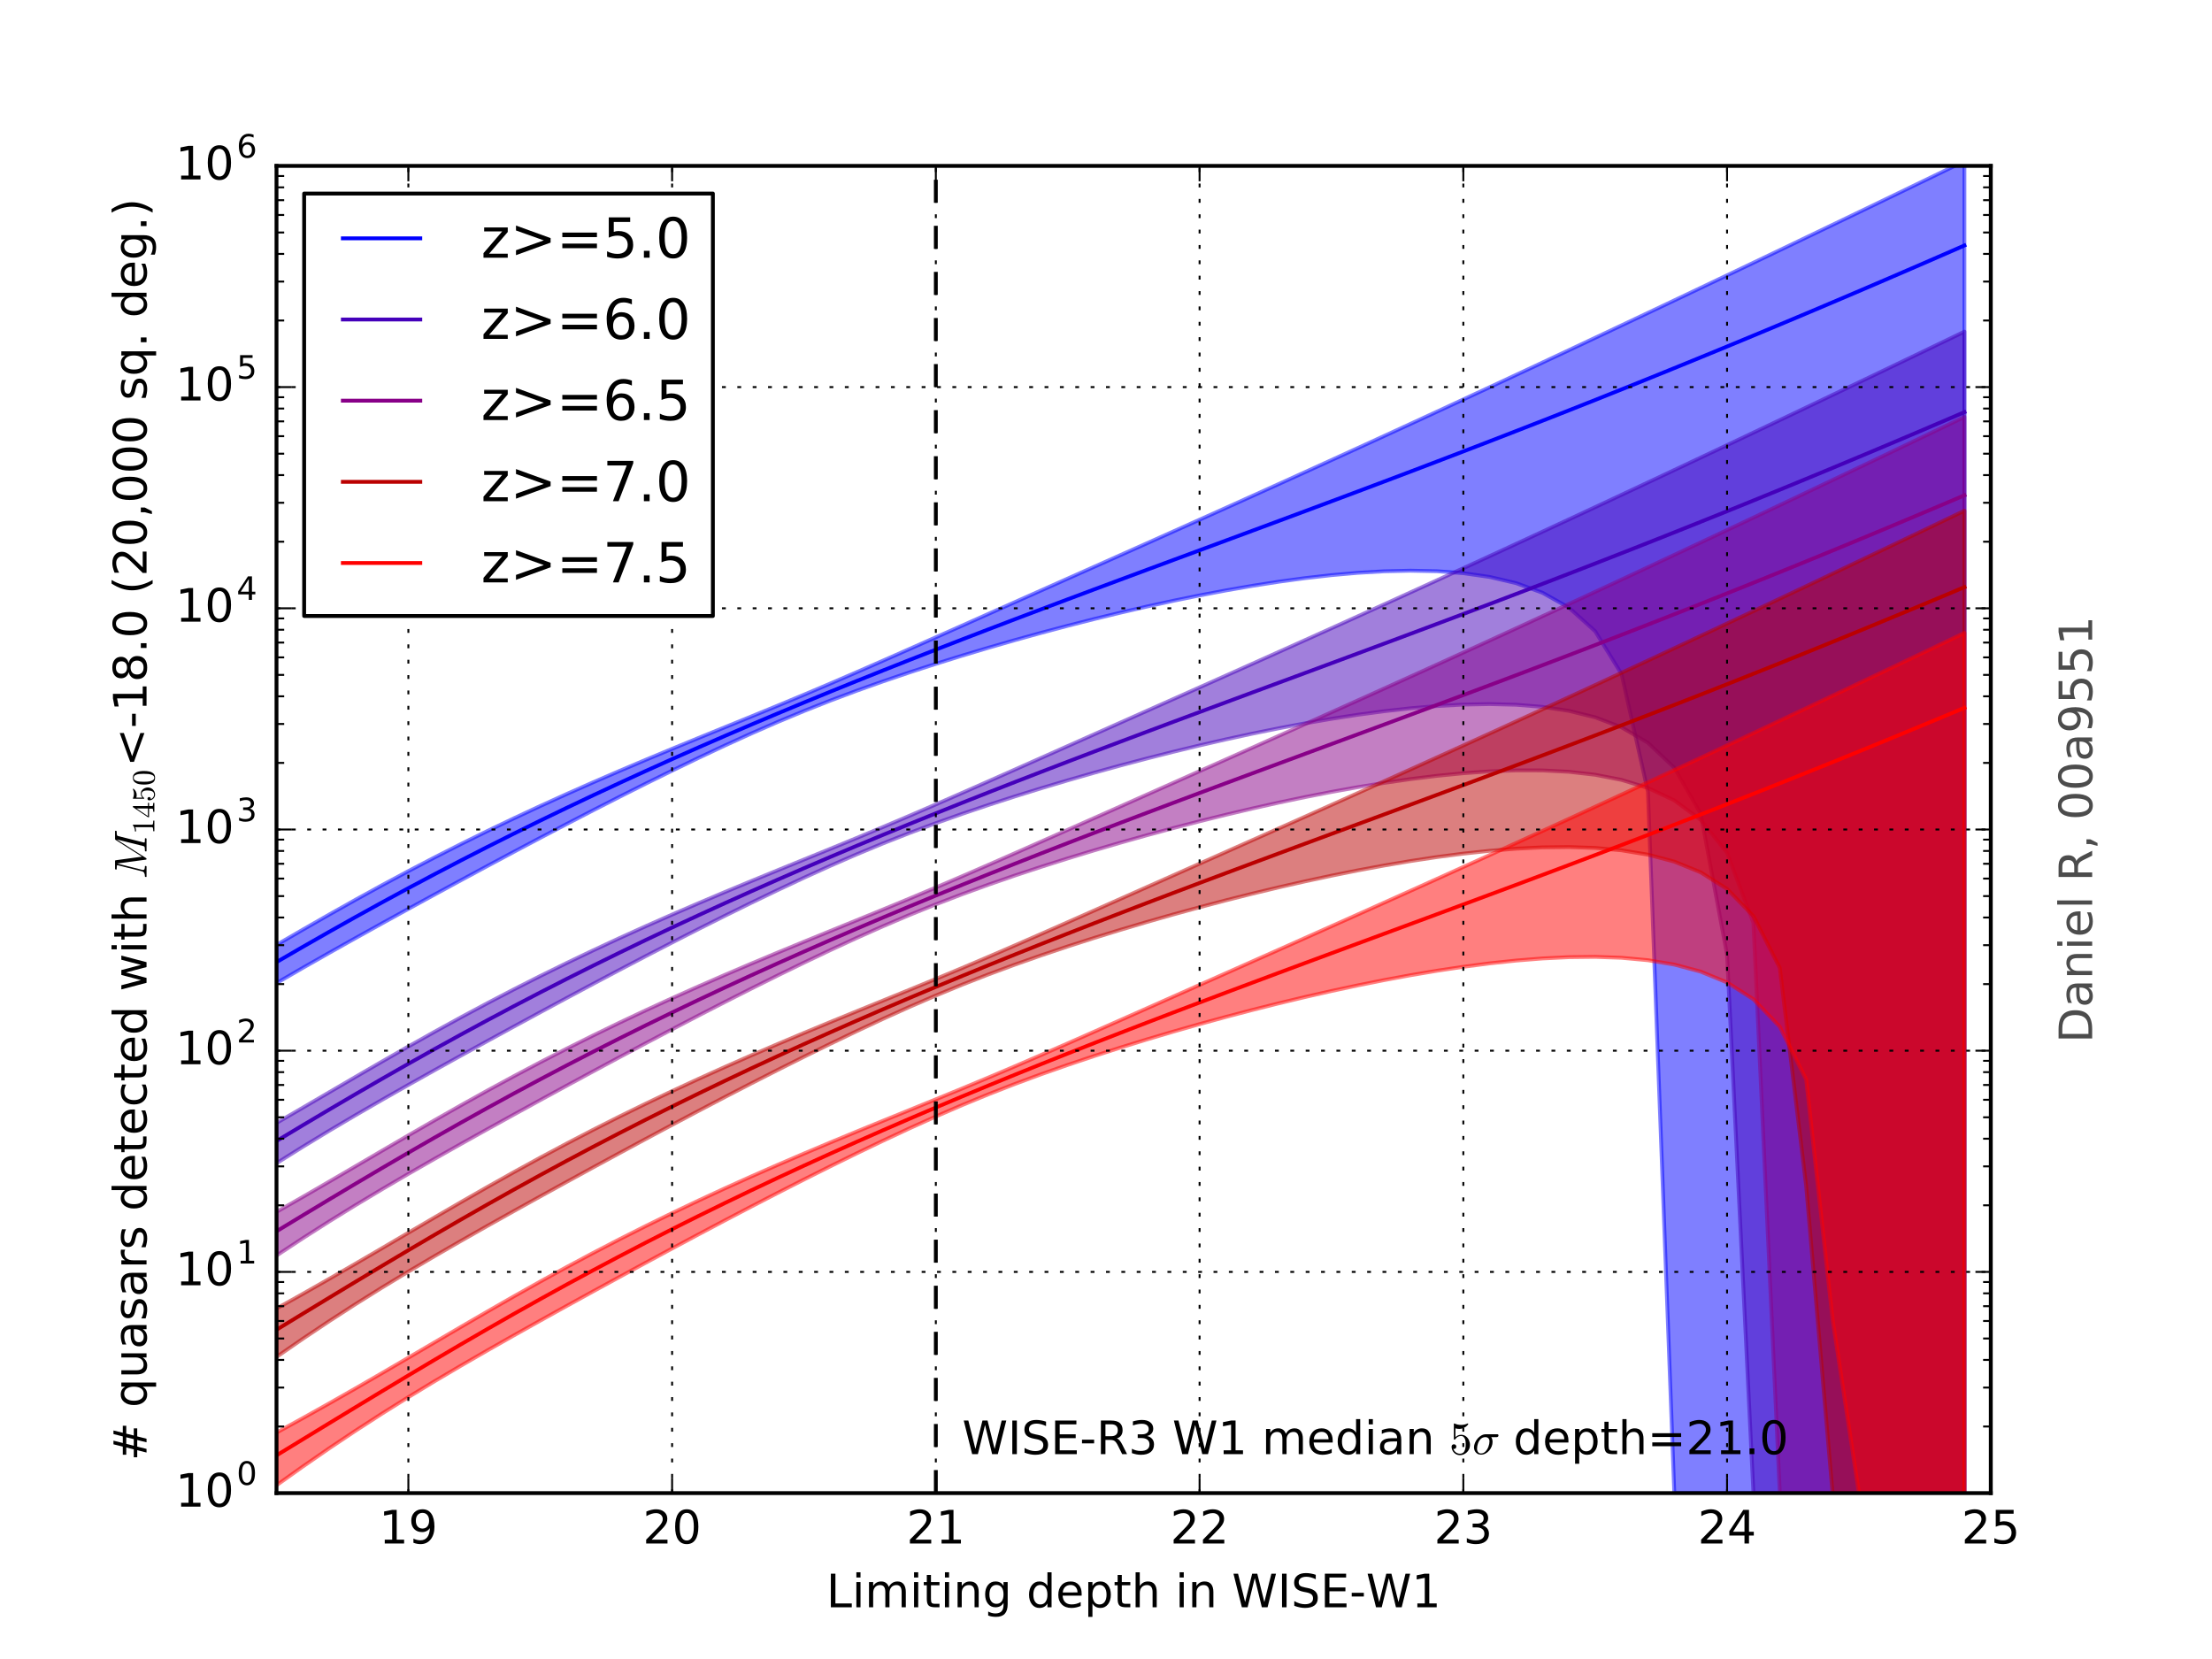 <?xml version="1.0" encoding="utf-8" standalone="no"?>
<!DOCTYPE svg PUBLIC "-//W3C//DTD SVG 1.1//EN"
  "http://www.w3.org/Graphics/SVG/1.1/DTD/svg11.dtd">
<!-- Created with matplotlib (http://matplotlib.org/) -->
<svg height="432pt" version="1.1" viewBox="0 0 576 432" width="576pt" xmlns="http://www.w3.org/2000/svg" xmlns:xlink="http://www.w3.org/1999/xlink">
 <defs>
  <style type="text/css">
*{stroke-linecap:butt;stroke-linejoin:round;stroke-miterlimit:100000;}
  </style>
 </defs>
 <g id="figure_1">
  <g id="patch_1">
   <path d="M 0 432 
L 576 432 
L 576 0 
L 0 0 
z
" style="fill:#ffffff;"/>
  </g>
  <g id="axes_1">
   <g id="patch_2">
    <path d="M 72 388.8 
L 518.4 388.8 
L 518.4 43.2 
L 72 43.2 
z
" style="fill:#ffffff;"/>
   </g>
   <g id="PolyCollection_1">
    <defs>
     <path d="M 72 -185.954 
L 72 -176.001 
L 78.868 -179.978 
L 85.735 -183.884 
L 92.603 -187.737 
L 99.471 -191.549 
L 106.338 -195.33 
L 113.206 -199.083 
L 120.074 -202.811 
L 126.942 -206.513 
L 133.809 -210.185 
L 140.677 -213.824 
L 147.545 -217.424 
L 154.412 -220.981 
L 161.28 -224.488 
L 168.148 -227.94 
L 175.015 -231.328 
L 181.883 -234.643 
L 188.751 -237.871 
L 195.618 -240.995 
L 202.486 -243.995 
L 209.354 -246.855 
L 216.222 -249.568 
L 223.089 -252.139 
L 229.957 -254.581 
L 236.825 -256.91 
L 243.692 -259.14 
L 250.56 -261.281 
L 257.428 -263.339 
L 264.295 -265.319 
L 271.163 -267.222 
L 278.031 -269.049 
L 284.898 -270.798 
L 291.766 -272.467 
L 298.634 -274.054 
L 305.502 -275.552 
L 312.369 -276.956 
L 319.237 -278.259 
L 326.105 -279.452 
L 332.972 -280.523 
L 339.84 -281.457 
L 346.708 -282.238 
L 353.575 -282.842 
L 360.443 -283.241 
L 367.311 -283.396 
L 374.178 -283.256 
L 381.046 -282.747 
L 387.914 -281.767 
L 394.782 -280.155 
L 401.649 -277.654 
L 408.517 -273.798 
L 415.385 -267.618 
L 422.252 -256.482 
L 429.12 -225.818 
L 435.988 -43.2 
L 442.855 -43.2 
L 449.723 -43.2 
L 456.591 -43.2 
L 463.458 -43.2 
L 470.326 -43.2 
L 477.194 -43.2 
L 484.062 -43.2 
L 490.929 -43.2 
L 497.797 -43.2 
L 504.665 -43.2 
L 511.532 -43.2 
L 511.532 -390.036 
L 511.532 -390.036 
L 504.665 -386.708 
L 497.797 -383.387 
L 490.929 -380.072 
L 484.062 -376.763 
L 477.194 -373.461 
L 470.326 -370.165 
L 463.458 -366.875 
L 456.591 -363.592 
L 449.723 -360.316 
L 442.855 -357.047 
L 435.988 -353.784 
L 429.12 -350.53 
L 422.252 -347.283 
L 415.385 -344.044 
L 408.517 -340.814 
L 401.649 -337.594 
L 394.782 -334.382 
L 387.914 -331.181 
L 381.046 -327.99 
L 374.178 -324.809 
L 367.311 -321.64 
L 360.443 -318.481 
L 353.575 -315.334 
L 346.708 -312.199 
L 339.84 -309.074 
L 332.972 -305.96 
L 326.105 -302.856 
L 319.237 -299.762 
L 312.369 -296.677 
L 305.502 -293.599 
L 298.634 -290.527 
L 291.766 -287.461 
L 284.898 -284.398 
L 278.031 -281.338 
L 271.163 -278.279 
L 264.295 -275.221 
L 257.428 -272.163 
L 250.56 -269.106 
L 243.692 -266.053 
L 236.825 -263.008 
L 229.957 -259.979 
L 223.089 -256.977 
L 216.222 -254.015 
L 209.354 -251.103 
L 202.486 -248.243 
L 195.618 -245.424 
L 188.751 -242.627 
L 181.883 -239.829 
L 175.015 -237.009 
L 168.148 -234.151 
L 161.28 -231.242 
L 154.412 -228.272 
L 147.545 -225.232 
L 140.677 -222.115 
L 133.809 -218.914 
L 126.942 -215.623 
L 120.074 -212.238 
L 113.206 -208.754 
L 106.338 -205.172 
L 99.471 -201.491 
L 92.603 -197.718 
L 85.735 -193.86 
L 78.868 -189.932 
L 72 -185.954 
z
" id="m77aed474a9" style="stroke:#0000ff;stroke-opacity:0.5;"/>
    </defs>
    <g clip-path="url(#p23280f8981)">
     <use style="fill:#0000ff;fill-opacity:0.5;stroke:#0000ff;stroke-opacity:0.5;" x="0.0" xlink:href="#m77aed474a9" y="432.0"/>
    </g>
   </g>
   <g id="PolyCollection_2">
    <defs>
     <path d="M 72 -139.583 
L 72 -129.092 
L 78.868 -133.393 
L 85.735 -137.564 
L 92.603 -141.624 
L 99.471 -145.595 
L 106.338 -149.496 
L 113.206 -153.346 
L 120.074 -157.155 
L 126.942 -160.934 
L 133.809 -164.686 
L 140.677 -168.413 
L 147.545 -172.113 
L 154.412 -175.784 
L 161.28 -179.421 
L 168.148 -183.019 
L 175.015 -186.573 
L 181.883 -190.078 
L 188.751 -193.525 
L 195.618 -196.908 
L 202.486 -200.217 
L 209.354 -203.437 
L 216.222 -206.551 
L 223.089 -209.54 
L 229.957 -212.388 
L 236.825 -215.088 
L 243.692 -217.647 
L 250.56 -220.078 
L 257.428 -222.398 
L 264.295 -224.62 
L 271.163 -226.752 
L 278.031 -228.803 
L 284.898 -230.775 
L 291.766 -232.671 
L 298.634 -234.49 
L 305.502 -236.231 
L 312.369 -237.892 
L 319.237 -239.47 
L 326.105 -240.959 
L 332.972 -242.353 
L 339.84 -243.646 
L 346.708 -244.826 
L 353.575 -245.884 
L 360.443 -246.804 
L 367.311 -247.568 
L 374.178 -248.154 
L 381.046 -248.53 
L 387.914 -248.658 
L 394.782 -248.485 
L 401.649 -247.935 
L 408.517 -246.901 
L 415.385 -245.216 
L 422.252 -242.607 
L 429.12 -238.579 
L 435.988 -232.08 
L 442.855 -220.136 
L 449.723 -183.395 
L 456.591 -43.2 
L 463.458 -43.2 
L 470.326 -43.2 
L 477.194 -43.2 
L 484.062 -43.2 
L 490.929 -43.2 
L 497.797 -43.2 
L 504.665 -43.2 
L 511.532 -43.2 
L 511.532 -345.646 
L 511.532 -345.646 
L 504.665 -342.337 
L 497.797 -339.034 
L 490.929 -335.738 
L 484.062 -332.447 
L 477.194 -329.164 
L 470.326 -325.887 
L 463.458 -322.617 
L 456.591 -319.354 
L 449.723 -316.099 
L 442.855 -312.851 
L 435.988 -309.612 
L 429.12 -306.381 
L 422.252 -303.159 
L 415.385 -299.947 
L 408.517 -296.745 
L 401.649 -293.553 
L 394.782 -290.372 
L 387.914 -287.202 
L 381.046 -284.042 
L 374.178 -280.895 
L 367.311 -277.758 
L 360.443 -274.633 
L 353.575 -271.518 
L 346.708 -268.414 
L 339.84 -265.32 
L 332.972 -262.234 
L 326.105 -259.157 
L 319.237 -256.085 
L 312.369 -253.019 
L 305.502 -249.957 
L 298.634 -246.898 
L 291.766 -243.84 
L 284.898 -240.782 
L 278.031 -237.725 
L 271.163 -234.669 
L 264.295 -231.617 
L 257.428 -228.572 
L 250.56 -225.543 
L 243.692 -222.539 
L 236.825 -219.575 
L 229.957 -216.66 
L 223.089 -213.797 
L 216.222 -210.977 
L 209.354 -208.18 
L 202.486 -205.383 
L 195.618 -202.567 
L 188.751 -199.714 
L 181.883 -196.811 
L 175.015 -193.847 
L 168.148 -190.815 
L 161.28 -187.705 
L 154.412 -184.511 
L 147.545 -181.228 
L 140.677 -177.85 
L 133.809 -174.374 
L 126.942 -170.798 
L 120.074 -167.123 
L 113.206 -163.354 
L 106.338 -159.5 
L 99.471 -155.574 
L 92.603 -151.595 
L 85.735 -147.586 
L 78.868 -143.574 
L 72 -139.583 
z
" id="me38fb5a255" style="stroke:#4400bb;stroke-opacity:0.5;"/>
    </defs>
    <g clip-path="url(#p23280f8981)">
     <use style="fill:#4400bb;fill-opacity:0.5;stroke:#4400bb;stroke-opacity:0.5;" x="0.0" xlink:href="#me38fb5a255" y="432.0"/>
    </g>
   </g>
   <g id="PolyCollection_3">
    <defs>
     <path d="M 72 -116.421 
L 72 -105.047 
L 78.868 -109.577 
L 85.735 -113.957 
L 92.603 -118.197 
L 99.471 -122.315 
L 106.338 -126.332 
L 113.206 -130.269 
L 120.074 -134.145 
L 126.942 -137.975 
L 133.809 -141.771 
L 140.677 -145.538 
L 147.545 -149.281 
L 154.412 -152.998 
L 161.28 -156.687 
L 168.148 -160.345 
L 175.015 -163.967 
L 181.883 -167.547 
L 188.751 -171.079 
L 195.618 -174.559 
L 202.486 -177.978 
L 209.354 -181.327 
L 216.222 -184.595 
L 223.089 -187.766 
L 229.957 -190.822 
L 236.825 -193.744 
L 243.692 -196.521 
L 250.56 -199.152 
L 257.428 -201.647 
L 264.295 -204.023 
L 271.163 -206.293 
L 278.031 -208.47 
L 284.898 -210.561 
L 291.766 -212.572 
L 298.634 -214.506 
L 305.502 -216.363 
L 312.369 -218.143 
L 319.237 -219.845 
L 326.105 -221.464 
L 332.972 -222.998 
L 339.84 -224.44 
L 346.708 -225.784 
L 353.575 -227.022 
L 360.443 -228.142 
L 367.311 -229.132 
L 374.178 -229.976 
L 381.046 -230.654 
L 387.914 -231.139 
L 394.782 -231.396 
L 401.649 -231.381 
L 408.517 -231.031 
L 415.385 -230.255 
L 422.252 -228.921 
L 429.12 -226.818 
L 435.988 -223.586 
L 442.855 -218.519 
L 449.723 -209.939 
L 456.591 -191.642 
L 463.458 -43.2 
L 470.326 -43.2 
L 477.194 -43.2 
L 484.062 -43.2 
L 490.929 -43.2 
L 497.797 -43.2 
L 504.665 -43.2 
L 511.532 -43.2 
L 511.532 -323.434 
L 511.532 -323.434 
L 504.665 -320.134 
L 497.797 -316.841 
L 490.929 -313.554 
L 484.062 -310.274 
L 477.194 -307 
L 470.326 -303.734 
L 463.458 -300.475 
L 456.591 -297.223 
L 449.723 -293.98 
L 442.855 -290.745 
L 435.988 -287.519 
L 429.12 -284.302 
L 422.252 -281.095 
L 415.385 -277.898 
L 408.517 -274.712 
L 401.649 -271.537 
L 394.782 -268.372 
L 387.914 -265.219 
L 381.046 -262.078 
L 374.178 -258.948 
L 367.311 -255.829 
L 360.443 -252.72 
L 353.575 -249.622 
L 346.708 -246.533 
L 339.84 -243.453 
L 332.972 -240.38 
L 326.105 -237.313 
L 319.237 -234.25 
L 312.369 -231.191 
L 305.502 -228.134 
L 298.634 -225.078 
L 291.766 -222.023 
L 284.898 -218.968 
L 278.031 -215.915 
L 271.163 -212.869 
L 264.295 -209.833 
L 257.428 -206.818 
L 250.56 -203.836 
L 243.692 -200.899 
L 236.825 -198.013 
L 229.957 -195.177 
L 223.089 -192.373 
L 216.222 -189.581 
L 209.354 -186.779 
L 202.486 -183.947 
L 195.618 -181.071 
L 188.751 -178.14 
L 181.883 -175.143 
L 175.015 -172.073 
L 168.148 -168.922 
L 161.28 -165.684 
L 154.412 -162.353 
L 147.545 -158.924 
L 140.677 -155.395 
L 133.809 -151.764 
L 126.942 -148.036 
L 120.074 -144.216 
L 113.206 -140.317 
L 106.338 -136.355 
L 99.471 -132.351 
L 92.603 -128.331 
L 85.735 -124.321 
L 78.868 -120.345 
L 72 -116.421 
z
" id="m364708e984" style="stroke:#880088;stroke-opacity:0.5;"/>
    </defs>
    <g clip-path="url(#p23280f8981)">
     <use style="fill:#880088;fill-opacity:0.5;stroke:#880088;stroke-opacity:0.5;" x="0.0" xlink:href="#m364708e984" y="432.0"/>
    </g>
   </g>
   <g id="PolyCollection_4">
    <defs>
     <path d="M 72 -91.248 
L 72 -78.652 
L 78.868 -83.395 
L 85.735 -87.986 
L 92.603 -92.424 
L 99.471 -96.717 
L 106.338 -100.88 
L 113.206 -104.934 
L 120.074 -108.899 
L 126.942 -112.797 
L 133.809 -116.643 
L 140.677 -120.452 
L 147.545 -124.232 
L 154.412 -127.986 
L 161.28 -131.715 
L 168.148 -135.418 
L 175.015 -139.09 
L 181.883 -142.728 
L 188.751 -146.326 
L 195.618 -149.879 
L 202.486 -153.379 
L 209.354 -156.822 
L 216.222 -160.198 
L 223.089 -163.496 
L 229.957 -166.704 
L 236.825 -169.802 
L 243.692 -172.774 
L 250.56 -175.603 
L 257.428 -178.285 
L 264.295 -180.827 
L 271.163 -183.242 
L 278.031 -185.548 
L 284.898 -187.756 
L 291.766 -189.876 
L 298.634 -191.914 
L 305.502 -193.874 
L 312.369 -195.757 
L 319.237 -197.563 
L 326.105 -199.291 
L 332.972 -200.938 
L 339.84 -202.501 
L 346.708 -203.975 
L 353.575 -205.352 
L 360.443 -206.626 
L 367.311 -207.787 
L 374.178 -208.823 
L 381.046 -209.718 
L 387.914 -210.454 
L 394.782 -211.007 
L 401.649 -211.345 
L 408.517 -211.428 
L 415.385 -211.199 
L 422.252 -210.579 
L 429.12 -209.453 
L 435.988 -207.642 
L 442.855 -204.847 
L 449.723 -200.519 
L 456.591 -193.446 
L 463.458 -179.957 
L 470.326 -123.145 
L 477.194 -43.2 
L 484.062 -43.2 
L 490.929 -43.2 
L 497.797 -43.2 
L 504.665 -43.2 
L 511.532 -43.2 
L 511.532 -299.009 
L 511.532 -299.009 
L 504.665 -295.718 
L 497.797 -292.434 
L 490.929 -289.156 
L 484.062 -285.885 
L 477.194 -282.621 
L 470.326 -279.364 
L 463.458 -276.116 
L 456.591 -272.875 
L 449.723 -269.643 
L 442.855 -266.421 
L 435.988 -263.207 
L 429.12 -260.004 
L 422.252 -256.811 
L 415.385 -253.628 
L 408.517 -250.457 
L 401.649 -247.297 
L 394.782 -244.149 
L 387.914 -241.012 
L 381.046 -237.886 
L 374.178 -234.771 
L 367.311 -231.667 
L 360.443 -228.574 
L 353.575 -225.489 
L 346.708 -222.412 
L 339.84 -219.343 
L 332.972 -216.279 
L 326.105 -213.219 
L 319.237 -210.163 
L 312.369 -207.108 
L 305.502 -204.054 
L 298.634 -201 
L 291.766 -197.948 
L 284.898 -194.899 
L 278.031 -191.858 
L 271.163 -188.831 
L 264.295 -185.829 
L 257.428 -182.864 
L 250.56 -179.948 
L 243.692 -177.083 
L 236.825 -174.263 
L 229.957 -171.468 
L 223.089 -168.676 
L 216.222 -165.866 
L 209.354 -163.022 
L 202.486 -160.13 
L 195.618 -157.178 
L 188.751 -154.159 
L 181.883 -151.063 
L 175.015 -147.883 
L 168.148 -144.614 
L 161.28 -141.249 
L 154.412 -137.784 
L 147.545 -134.218 
L 140.677 -130.55 
L 133.809 -126.784 
L 126.942 -122.929 
L 120.074 -118.999 
L 113.206 -115.013 
L 106.338 -110.993 
L 99.471 -106.967 
L 92.603 -102.961 
L 85.735 -98.997 
L 78.868 -95.09 
L 72 -91.248 
z
" id="m8f7e89d247" style="stroke:#bb0000;stroke-opacity:0.5;"/>
    </defs>
    <g clip-path="url(#p23280f8981)">
     <use style="fill:#bb0000;fill-opacity:0.5;stroke:#bb0000;stroke-opacity:0.5;" x="0.0" xlink:href="#m8f7e89d247" y="432.0"/>
    </g>
   </g>
   <g id="PolyCollection_5">
    <defs>
     <path d="M 72 -58.951 
L 72 -45.239 
L 78.868 -50.125 
L 85.735 -54.869 
L 92.603 -59.46 
L 99.471 -63.898 
L 106.338 -68.191 
L 113.206 -72.354 
L 120.074 -76.407 
L 126.942 -80.372 
L 133.809 -84.269 
L 140.677 -88.116 
L 147.545 -91.926 
L 154.412 -95.706 
L 161.28 -99.46 
L 168.148 -103.19 
L 175.015 -106.894 
L 181.883 -110.567 
L 188.751 -114.206 
L 195.618 -117.804 
L 202.486 -121.357 
L 209.354 -124.857 
L 216.222 -128.299 
L 223.089 -131.674 
L 229.957 -134.971 
L 236.825 -138.177 
L 243.692 -141.274 
L 250.56 -144.243 
L 257.428 -147.07 
L 264.295 -149.749 
L 271.163 -152.289 
L 278.031 -154.703 
L 284.898 -157.006 
L 291.766 -159.213 
L 298.634 -161.331 
L 305.502 -163.367 
L 312.369 -165.325 
L 319.237 -167.206 
L 326.105 -169.011 
L 332.972 -170.737 
L 339.84 -172.382 
L 346.708 -173.943 
L 353.575 -175.414 
L 360.443 -176.789 
L 367.311 -178.061 
L 374.178 -179.219 
L 381.046 -180.251 
L 387.914 -181.143 
L 394.782 -181.875 
L 401.649 -182.423 
L 408.517 -182.756 
L 415.385 -182.832 
L 422.252 -182.595 
L 429.12 -181.965 
L 435.988 -180.826 
L 442.855 -178.996 
L 449.723 -176.174 
L 456.591 -171.802 
L 463.458 -164.642 
L 470.326 -150.909 
L 477.194 -88.479 
L 484.062 -43.2 
L 490.929 -43.2 
L 497.797 -43.2 
L 504.665 -43.2 
L 511.532 -43.2 
L 511.532 -267.191 
L 511.532 -267.191 
L 504.665 -263.907 
L 497.797 -260.629 
L 490.929 -257.357 
L 484.062 -254.093 
L 477.194 -250.837 
L 470.326 -247.588 
L 463.458 -244.347 
L 456.591 -241.115 
L 449.723 -237.892 
L 442.855 -234.679 
L 435.988 -231.475 
L 429.12 -228.282 
L 422.252 -225.1 
L 415.385 -221.928 
L 408.517 -218.768 
L 401.649 -215.62 
L 394.782 -212.483 
L 387.914 -209.357 
L 381.046 -206.243 
L 374.178 -203.139 
L 367.311 -200.045 
L 360.443 -196.961 
L 353.575 -193.884 
L 346.708 -190.815 
L 339.84 -187.752 
L 332.972 -184.693 
L 326.105 -181.637 
L 319.237 -178.583 
L 312.369 -175.529 
L 305.502 -172.477 
L 298.634 -169.425 
L 291.766 -166.377 
L 284.898 -163.337 
L 278.031 -160.311 
L 271.163 -157.309 
L 264.295 -154.345 
L 257.428 -151.428 
L 250.56 -148.564 
L 243.692 -145.744 
L 236.825 -142.949 
L 229.957 -140.158 
L 223.089 -137.35 
L 216.222 -134.507 
L 209.354 -131.616 
L 202.486 -128.667 
L 195.618 -125.649 
L 188.751 -122.555 
L 181.883 -119.378 
L 175.015 -116.11 
L 168.148 -112.747 
L 161.28 -109.284 
L 154.412 -105.719 
L 147.545 -102.051 
L 140.677 -98.286 
L 133.809 -94.43 
L 126.942 -90.499 
L 120.074 -86.51 
L 113.206 -82.488 
L 106.338 -78.459 
L 99.471 -74.45 
L 92.603 -70.483 
L 85.735 -66.574 
L 78.868 -62.73 
L 72 -58.951 
z
" id="mffd4cbe5b4" style="stroke:#ff0000;stroke-opacity:0.5;"/>
    </defs>
    <g clip-path="url(#p23280f8981)">
     <use style="fill:#ff0000;fill-opacity:0.5;stroke:#ff0000;stroke-opacity:0.5;" x="0.0" xlink:href="#mffd4cbe5b4" y="432.0"/>
    </g>
   </g>
   <g id="line2d_1">
    <path clip-path="url(#p23280f8981)" d="M 72 250.531 
L 78.868 246.553 
L 85.735 242.634 
L 92.603 238.778 
L 99.471 234.989 
L 106.338 231.268 
L 113.206 227.617 
L 120.074 224.034 
L 126.942 220.52 
L 133.809 217.072 
L 140.677 213.689 
L 147.545 210.369 
L 154.412 207.109 
L 161.28 203.908 
L 168.148 200.762 
L 175.015 197.671 
L 181.883 194.63 
L 188.751 191.638 
L 195.618 188.693 
L 202.486 185.791 
L 209.354 182.931 
L 216.222 180.11 
L 223.089 177.325 
L 229.957 174.575 
L 236.825 171.856 
L 243.692 169.166 
L 250.56 166.502 
L 257.428 163.862 
L 264.295 161.243 
L 271.163 158.643 
L 278.031 156.059 
L 284.898 153.489 
L 291.766 150.929 
L 298.634 148.377 
L 305.502 145.831 
L 312.369 143.289 
L 319.237 140.747 
L 326.105 138.203 
L 332.972 135.656 
L 339.84 133.102 
L 346.708 130.541 
L 353.575 127.97 
L 360.443 125.387 
L 367.311 122.791 
L 374.178 120.18 
L 381.046 117.553 
L 387.914 114.909 
L 394.782 112.247 
L 401.649 109.565 
L 408.517 106.864 
L 415.385 104.143 
L 422.252 101.402 
L 429.12 98.639 
L 435.988 95.856 
L 442.855 93.052 
L 449.723 90.227 
L 456.591 87.381 
L 463.458 84.515 
L 470.326 81.63 
L 477.194 78.724 
L 484.062 75.8 
L 490.929 72.857 
L 497.797 69.896 
L 504.665 66.917 
L 511.532 63.921 
" style="fill:none;stroke:#0000ff;stroke-linecap:square;"/>
   </g>
   <g id="line2d_2">
    <path clip-path="url(#p23280f8981)" d="M 72 297.116 
L 78.868 293.002 
L 85.735 288.926 
L 92.603 284.897 
L 99.471 280.922 
L 106.338 277.005 
L 113.206 273.153 
L 120.074 269.368 
L 126.942 265.651 
L 133.809 262.004 
L 140.677 258.426 
L 147.545 254.916 
L 154.412 251.474 
L 161.28 248.096 
L 168.148 244.781 
L 175.015 241.526 
L 181.883 238.33 
L 188.751 235.19 
L 195.618 232.103 
L 202.486 229.067 
L 209.354 226.08 
L 216.222 223.138 
L 223.089 220.241 
L 229.957 217.385 
L 236.825 214.568 
L 243.692 211.787 
L 250.56 209.04 
L 257.428 206.325 
L 264.295 203.638 
L 271.163 200.977 
L 278.031 198.34 
L 284.898 195.724 
L 291.766 193.127 
L 298.634 190.545 
L 305.502 187.976 
L 312.369 185.418 
L 319.237 182.868 
L 326.105 180.323 
L 332.972 177.781 
L 339.84 175.24 
L 346.708 172.697 
L 353.575 170.149 
L 360.443 167.596 
L 367.311 165.035 
L 374.178 162.463 
L 381.046 159.879 
L 387.914 157.282 
L 394.782 154.67 
L 401.649 152.042 
L 408.517 149.397 
L 415.385 146.733 
L 422.252 144.05 
L 429.12 141.348 
L 435.988 138.625 
L 442.855 135.881 
L 449.723 133.117 
L 456.591 130.332 
L 463.458 127.525 
L 470.326 124.699 
L 477.194 121.851 
L 484.062 118.983 
L 490.929 116.096 
L 497.797 113.189 
L 504.665 110.262 
L 511.532 107.318 
" style="fill:none;stroke:#4400bb;stroke-linecap:square;"/>
   </g>
   <g id="line2d_3">
    <path clip-path="url(#p23280f8981)" d="M 72 320.625 
L 78.868 316.464 
L 85.735 312.328 
L 92.603 308.226 
L 99.471 304.167 
L 106.338 300.158 
L 113.206 296.206 
L 120.074 292.316 
L 126.942 288.492 
L 133.809 284.737 
L 140.677 281.051 
L 147.545 277.436 
L 154.412 273.89 
L 161.28 270.412 
L 168.148 267 
L 175.015 263.653 
L 181.883 260.368 
L 188.751 257.142 
L 195.618 253.974 
L 202.486 250.86 
L 209.354 247.799 
L 216.222 244.788 
L 223.089 241.824 
L 229.957 238.906 
L 236.825 236.03 
L 243.692 233.194 
L 250.56 230.397 
L 257.428 227.634 
L 264.295 224.904 
L 271.163 222.204 
L 278.031 219.531 
L 284.898 216.884 
L 291.766 214.259 
L 298.634 211.654 
L 305.502 209.065 
L 312.369 206.491 
L 319.237 203.929 
L 326.105 201.377 
L 332.972 198.831 
L 339.84 196.289 
L 346.708 193.749 
L 353.575 191.208 
L 360.443 188.664 
L 367.311 186.115 
L 374.178 183.559 
L 381.046 180.994 
L 387.914 178.417 
L 394.782 175.828 
L 401.649 173.224 
L 408.517 170.605 
L 415.385 167.969 
L 422.252 165.315 
L 429.12 162.642 
L 435.988 159.95 
L 442.855 157.238 
L 449.723 154.505 
L 456.591 151.751 
L 463.458 148.977 
L 470.326 146.181 
L 477.194 143.365 
L 484.062 140.528 
L 490.929 137.67 
L 497.797 134.793 
L 504.665 131.895 
L 511.532 128.978 
" style="fill:none;stroke:#880088;stroke-linecap:square;"/>
   </g>
   <g id="line2d_4">
    <path clip-path="url(#p23280f8981)" d="M 72 346.265 
L 78.868 342.08 
L 85.735 337.908 
L 92.603 333.757 
L 99.471 329.636 
L 106.338 325.556 
L 113.206 321.523 
L 120.074 317.545 
L 126.942 313.628 
L 133.809 309.776 
L 140.677 305.993 
L 147.545 302.28 
L 154.412 298.638 
L 161.28 295.067 
L 168.148 291.564 
L 175.015 288.129 
L 181.883 284.759 
L 188.751 281.452 
L 195.618 278.206 
L 202.486 275.018 
L 209.354 271.886 
L 216.222 268.808 
L 223.089 265.78 
L 229.957 262.801 
L 236.825 259.868 
L 243.692 256.979 
L 250.56 254.131 
L 257.428 251.321 
L 264.295 248.547 
L 271.163 245.807 
L 278.031 243.099 
L 284.898 240.418 
L 291.766 237.764 
L 298.634 235.133 
L 305.502 232.522 
L 312.369 229.929 
L 319.237 227.352 
L 326.105 224.788 
L 332.972 222.233 
L 339.84 219.687 
L 346.708 217.145 
L 353.575 214.606 
L 360.443 212.067 
L 367.311 209.525 
L 374.178 206.979 
L 381.046 204.427 
L 387.914 201.865 
L 394.782 199.294 
L 401.649 196.71 
L 408.517 194.112 
L 415.385 191.499 
L 422.252 188.869 
L 429.12 186.222 
L 435.988 183.556 
L 442.855 180.871 
L 449.723 178.166 
L 456.591 175.44 
L 463.458 172.694 
L 470.326 169.926 
L 477.194 167.138 
L 484.062 164.329 
L 490.929 161.499 
L 497.797 158.648 
L 504.665 155.778 
L 511.532 152.887 
" style="fill:none;stroke:#bb0000;stroke-linecap:square;"/>
   </g>
   <g id="line2d_5">
    <path clip-path="url(#p23280f8981)" d="M 72 378.977 
L 78.868 374.787 
L 85.735 370.6 
L 92.603 366.426 
L 99.471 362.274 
L 106.338 358.152 
L 113.206 354.069 
L 120.074 350.035 
L 126.942 346.056 
L 133.809 342.138 
L 140.677 338.286 
L 147.545 334.503 
L 154.412 330.79 
L 161.28 327.149 
L 168.148 323.578 
L 175.015 320.076 
L 181.883 316.642 
L 188.751 313.273 
L 195.618 309.967 
L 202.486 306.722 
L 209.354 303.536 
L 216.222 300.405 
L 223.089 297.327 
L 229.957 294.301 
L 236.825 291.323 
L 243.692 288.391 
L 250.56 285.503 
L 257.428 282.656 
L 264.295 279.848 
L 271.163 277.075 
L 278.031 274.337 
L 284.898 271.629 
L 291.766 268.949 
L 298.634 266.296 
L 305.502 263.666 
L 312.369 261.056 
L 319.237 258.464 
L 326.105 255.888 
L 332.972 253.324 
L 339.84 250.771 
L 346.708 248.225 
L 353.575 245.683 
L 360.443 243.145 
L 367.311 240.606 
L 374.178 238.065 
L 381.046 235.519 
L 387.914 232.967 
L 394.782 230.406 
L 401.649 227.834 
L 408.517 225.25 
L 415.385 222.652 
L 422.252 220.039 
L 429.12 217.409 
L 435.988 214.762 
L 442.855 212.096 
L 449.723 209.41 
L 456.591 206.705 
L 463.458 203.979 
L 470.326 201.232 
L 477.194 198.465 
L 484.062 195.676 
L 490.929 192.866 
L 497.797 190.036 
L 504.665 187.185 
L 511.532 184.314 
" style="fill:none;stroke:#ff0000;stroke-linecap:square;"/>
   </g>
   <g id="line2d_6">
    <path clip-path="url(#p23280f8981)" d="M 243.692 388.8 
L 243.692 43.2 
" style="fill:none;stroke:#000000;stroke-dasharray:6,6;stroke-dashoffset:0.0;"/>
   </g>
   <g id="patch_3">
    <path d="M 72 388.8 
L 518.4 388.8 
" style="fill:none;stroke:#000000;stroke-linecap:square;stroke-linejoin:miter;"/>
   </g>
   <g id="patch_4">
    <path d="M 72 388.8 
L 72 43.2 
" style="fill:none;stroke:#000000;stroke-linecap:square;stroke-linejoin:miter;"/>
   </g>
   <g id="patch_5">
    <path d="M 72 43.2 
L 518.4 43.2 
" style="fill:none;stroke:#000000;stroke-linecap:square;stroke-linejoin:miter;"/>
   </g>
   <g id="patch_6">
    <path d="M 518.4 388.8 
L 518.4 43.2 
" style="fill:none;stroke:#000000;stroke-linecap:square;stroke-linejoin:miter;"/>
   </g>
   <g id="matplotlib.axis_1">
    <g id="xtick_1">
     <g id="line2d_7">
      <path clip-path="url(#p23280f8981)" d="M 106.338 388.8 
L 106.338 43.2 
" style="fill:none;stroke:#000000;stroke-dasharray:1,3;stroke-dashoffset:0.0;stroke-width:0.5;"/>
     </g>
     <g id="line2d_8">
      <defs>
       <path d="M 0 0 
L 0 -4 
" id="mcbd0b782d3" style="stroke:#000000;stroke-width:0.5;"/>
      </defs>
      <g>
       <use style="stroke:#000000;stroke-width:0.5;" x="106.338" xlink:href="#mcbd0b782d3" y="388.8"/>
      </g>
     </g>
     <g id="line2d_9">
      <defs>
       <path d="M 0 0 
L 0 4 
" id="m68acd258c3" style="stroke:#000000;stroke-width:0.5;"/>
      </defs>
      <g>
       <use style="stroke:#000000;stroke-width:0.5;" x="106.338" xlink:href="#m68acd258c3" y="43.2"/>
      </g>
     </g>
     <g id="text_1">
      <!-- 19 -->
      <defs>
       <path d="M 12.406 8.297 
L 28.516 8.297 
L 28.516 63.922 
L 10.984 60.406 
L 10.984 69.391 
L 28.422 72.906 
L 38.281 72.906 
L 38.281 8.297 
L 54.391 8.297 
L 54.391 0 
L 12.406 0 
z
" id="BitstreamVeraSans-Roman-31"/>
       <path d="M 10.984 1.516 
L 10.984 10.5 
Q 14.703 8.734 18.5 7.812 
Q 22.312 6.891 25.984 6.891 
Q 35.75 6.891 40.891 13.453 
Q 46.047 20.016 46.781 33.406 
Q 43.953 29.203 39.594 26.953 
Q 35.25 24.703 29.984 24.703 
Q 19.047 24.703 12.672 31.312 
Q 6.297 37.938 6.297 49.422 
Q 6.297 60.641 12.938 67.422 
Q 19.578 74.219 30.609 74.219 
Q 43.266 74.219 49.922 64.516 
Q 56.594 54.828 56.594 36.375 
Q 56.594 19.141 48.406 8.859 
Q 40.234 -1.422 26.422 -1.422 
Q 22.703 -1.422 18.891 -0.688 
Q 15.094 0.047 10.984 1.516 
M 30.609 32.422 
Q 37.25 32.422 41.125 36.953 
Q 45.016 41.5 45.016 49.422 
Q 45.016 57.281 41.125 61.844 
Q 37.25 66.406 30.609 66.406 
Q 23.969 66.406 20.094 61.844 
Q 16.219 57.281 16.219 49.422 
Q 16.219 41.5 20.094 36.953 
Q 23.969 32.422 30.609 32.422 
" id="BitstreamVeraSans-Roman-39"/>
      </defs>
      <g transform="translate(98.703 401.918)scale(0.12 -0.12)">
       <use xlink:href="#BitstreamVeraSans-Roman-31"/>
       <use x="63.623" xlink:href="#BitstreamVeraSans-Roman-39"/>
      </g>
     </g>
    </g>
    <g id="xtick_2">
     <g id="line2d_10">
      <path clip-path="url(#p23280f8981)" d="M 175.015 388.8 
L 175.015 43.2 
" style="fill:none;stroke:#000000;stroke-dasharray:1,3;stroke-dashoffset:0.0;stroke-width:0.5;"/>
     </g>
     <g id="line2d_11">
      <g>
       <use style="stroke:#000000;stroke-width:0.5;" x="175.015" xlink:href="#mcbd0b782d3" y="388.8"/>
      </g>
     </g>
     <g id="line2d_12">
      <g>
       <use style="stroke:#000000;stroke-width:0.5;" x="175.015" xlink:href="#m68acd258c3" y="43.2"/>
      </g>
     </g>
     <g id="text_2">
      <!-- 20 -->
      <defs>
       <path d="M 31.781 66.406 
Q 24.172 66.406 20.328 58.906 
Q 16.5 51.422 16.5 36.375 
Q 16.5 21.391 20.328 13.891 
Q 24.172 6.391 31.781 6.391 
Q 39.453 6.391 43.281 13.891 
Q 47.125 21.391 47.125 36.375 
Q 47.125 51.422 43.281 58.906 
Q 39.453 66.406 31.781 66.406 
M 31.781 74.219 
Q 44.047 74.219 50.516 64.516 
Q 56.984 54.828 56.984 36.375 
Q 56.984 17.969 50.516 8.266 
Q 44.047 -1.422 31.781 -1.422 
Q 19.531 -1.422 13.062 8.266 
Q 6.594 17.969 6.594 36.375 
Q 6.594 54.828 13.062 64.516 
Q 19.531 74.219 31.781 74.219 
" id="BitstreamVeraSans-Roman-30"/>
       <path d="M 19.188 8.297 
L 53.609 8.297 
L 53.609 0 
L 7.328 0 
L 7.328 8.297 
Q 12.938 14.109 22.625 23.891 
Q 32.328 33.688 34.812 36.531 
Q 39.547 41.844 41.422 45.531 
Q 43.312 49.219 43.312 52.781 
Q 43.312 58.594 39.234 62.25 
Q 35.156 65.922 28.609 65.922 
Q 23.969 65.922 18.812 64.312 
Q 13.672 62.703 7.812 59.422 
L 7.812 69.391 
Q 13.766 71.781 18.938 73 
Q 24.125 74.219 28.422 74.219 
Q 39.75 74.219 46.484 68.547 
Q 53.219 62.891 53.219 53.422 
Q 53.219 48.922 51.531 44.891 
Q 49.859 40.875 45.406 35.406 
Q 44.188 33.984 37.641 27.219 
Q 31.109 20.453 19.188 8.297 
" id="BitstreamVeraSans-Roman-32"/>
      </defs>
      <g transform="translate(167.38 401.918)scale(0.12 -0.12)">
       <use xlink:href="#BitstreamVeraSans-Roman-32"/>
       <use x="63.623" xlink:href="#BitstreamVeraSans-Roman-30"/>
      </g>
     </g>
    </g>
    <g id="xtick_3">
     <g id="line2d_13">
      <path clip-path="url(#p23280f8981)" d="M 243.692 388.8 
L 243.692 43.2 
" style="fill:none;stroke:#000000;stroke-dasharray:1,3;stroke-dashoffset:0.0;stroke-width:0.5;"/>
     </g>
     <g id="line2d_14">
      <g>
       <use style="stroke:#000000;stroke-width:0.5;" x="243.692" xlink:href="#mcbd0b782d3" y="388.8"/>
      </g>
     </g>
     <g id="line2d_15">
      <g>
       <use style="stroke:#000000;stroke-width:0.5;" x="243.692" xlink:href="#m68acd258c3" y="43.2"/>
      </g>
     </g>
     <g id="text_3">
      <!-- 21 -->
      <g transform="translate(236.057 401.918)scale(0.12 -0.12)">
       <use xlink:href="#BitstreamVeraSans-Roman-32"/>
       <use x="63.623" xlink:href="#BitstreamVeraSans-Roman-31"/>
      </g>
     </g>
    </g>
    <g id="xtick_4">
     <g id="line2d_16">
      <path clip-path="url(#p23280f8981)" d="M 312.369 388.8 
L 312.369 43.2 
" style="fill:none;stroke:#000000;stroke-dasharray:1,3;stroke-dashoffset:0.0;stroke-width:0.5;"/>
     </g>
     <g id="line2d_17">
      <g>
       <use style="stroke:#000000;stroke-width:0.5;" x="312.369" xlink:href="#mcbd0b782d3" y="388.8"/>
      </g>
     </g>
     <g id="line2d_18">
      <g>
       <use style="stroke:#000000;stroke-width:0.5;" x="312.369" xlink:href="#m68acd258c3" y="43.2"/>
      </g>
     </g>
     <g id="text_4">
      <!-- 22 -->
      <g transform="translate(304.734 401.918)scale(0.12 -0.12)">
       <use xlink:href="#BitstreamVeraSans-Roman-32"/>
       <use x="63.623" xlink:href="#BitstreamVeraSans-Roman-32"/>
      </g>
     </g>
    </g>
    <g id="xtick_5">
     <g id="line2d_19">
      <path clip-path="url(#p23280f8981)" d="M 381.046 388.8 
L 381.046 43.2 
" style="fill:none;stroke:#000000;stroke-dasharray:1,3;stroke-dashoffset:0.0;stroke-width:0.5;"/>
     </g>
     <g id="line2d_20">
      <g>
       <use style="stroke:#000000;stroke-width:0.5;" x="381.046" xlink:href="#mcbd0b782d3" y="388.8"/>
      </g>
     </g>
     <g id="line2d_21">
      <g>
       <use style="stroke:#000000;stroke-width:0.5;" x="381.046" xlink:href="#m68acd258c3" y="43.2"/>
      </g>
     </g>
     <g id="text_5">
      <!-- 23 -->
      <defs>
       <path d="M 40.578 39.312 
Q 47.656 37.797 51.625 33 
Q 55.609 28.219 55.609 21.188 
Q 55.609 10.406 48.188 4.484 
Q 40.766 -1.422 27.094 -1.422 
Q 22.516 -1.422 17.656 -0.516 
Q 12.797 0.391 7.625 2.203 
L 7.625 11.719 
Q 11.719 9.328 16.594 8.109 
Q 21.484 6.891 26.812 6.891 
Q 36.078 6.891 40.938 10.547 
Q 45.797 14.203 45.797 21.188 
Q 45.797 27.641 41.281 31.266 
Q 36.766 34.906 28.719 34.906 
L 20.219 34.906 
L 20.219 43.016 
L 29.109 43.016 
Q 36.375 43.016 40.234 45.922 
Q 44.094 48.828 44.094 54.297 
Q 44.094 59.906 40.109 62.906 
Q 36.141 65.922 28.719 65.922 
Q 24.656 65.922 20.016 65.031 
Q 15.375 64.156 9.812 62.312 
L 9.812 71.094 
Q 15.438 72.656 20.344 73.438 
Q 25.25 74.219 29.594 74.219 
Q 40.828 74.219 47.359 69.109 
Q 53.906 64.016 53.906 55.328 
Q 53.906 49.266 50.438 45.094 
Q 46.969 40.922 40.578 39.312 
" id="BitstreamVeraSans-Roman-33"/>
      </defs>
      <g transform="translate(373.411 401.918)scale(0.12 -0.12)">
       <use xlink:href="#BitstreamVeraSans-Roman-32"/>
       <use x="63.623" xlink:href="#BitstreamVeraSans-Roman-33"/>
      </g>
     </g>
    </g>
    <g id="xtick_6">
     <g id="line2d_22">
      <path clip-path="url(#p23280f8981)" d="M 449.723 388.8 
L 449.723 43.2 
" style="fill:none;stroke:#000000;stroke-dasharray:1,3;stroke-dashoffset:0.0;stroke-width:0.5;"/>
     </g>
     <g id="line2d_23">
      <g>
       <use style="stroke:#000000;stroke-width:0.5;" x="449.723" xlink:href="#mcbd0b782d3" y="388.8"/>
      </g>
     </g>
     <g id="line2d_24">
      <g>
       <use style="stroke:#000000;stroke-width:0.5;" x="449.723" xlink:href="#m68acd258c3" y="43.2"/>
      </g>
     </g>
     <g id="text_6">
      <!-- 24 -->
      <defs>
       <path d="M 37.797 64.312 
L 12.891 25.391 
L 37.797 25.391 
z
M 35.203 72.906 
L 47.609 72.906 
L 47.609 25.391 
L 58.016 25.391 
L 58.016 17.188 
L 47.609 17.188 
L 47.609 0 
L 37.797 0 
L 37.797 17.188 
L 4.891 17.188 
L 4.891 26.703 
z
" id="BitstreamVeraSans-Roman-34"/>
      </defs>
      <g transform="translate(442.088 401.918)scale(0.12 -0.12)">
       <use xlink:href="#BitstreamVeraSans-Roman-32"/>
       <use x="63.623" xlink:href="#BitstreamVeraSans-Roman-34"/>
      </g>
     </g>
    </g>
    <g id="xtick_7">
     <g id="line2d_25">
      <path clip-path="url(#p23280f8981)" d="M 518.4 388.8 
L 518.4 43.2 
" style="fill:none;stroke:#000000;stroke-dasharray:1,3;stroke-dashoffset:0.0;stroke-width:0.5;"/>
     </g>
     <g id="line2d_26">
      <g>
       <use style="stroke:#000000;stroke-width:0.5;" x="518.4" xlink:href="#mcbd0b782d3" y="388.8"/>
      </g>
     </g>
     <g id="line2d_27">
      <g>
       <use style="stroke:#000000;stroke-width:0.5;" x="518.4" xlink:href="#m68acd258c3" y="43.2"/>
      </g>
     </g>
     <g id="text_7">
      <!-- 25 -->
      <defs>
       <path d="M 10.797 72.906 
L 49.516 72.906 
L 49.516 64.594 
L 19.828 64.594 
L 19.828 46.734 
Q 21.969 47.469 24.109 47.828 
Q 26.266 48.188 28.422 48.188 
Q 40.625 48.188 47.75 41.5 
Q 54.891 34.812 54.891 23.391 
Q 54.891 11.625 47.562 5.094 
Q 40.234 -1.422 26.906 -1.422 
Q 22.312 -1.422 17.547 -0.641 
Q 12.797 0.141 7.719 1.703 
L 7.719 11.625 
Q 12.109 9.234 16.797 8.062 
Q 21.484 6.891 26.703 6.891 
Q 35.156 6.891 40.078 11.328 
Q 45.016 15.766 45.016 23.391 
Q 45.016 31 40.078 35.438 
Q 35.156 39.891 26.703 39.891 
Q 22.75 39.891 18.812 39.016 
Q 14.891 38.141 10.797 36.281 
z
" id="BitstreamVeraSans-Roman-35"/>
      </defs>
      <g transform="translate(510.765 401.918)scale(0.12 -0.12)">
       <use xlink:href="#BitstreamVeraSans-Roman-32"/>
       <use x="63.623" xlink:href="#BitstreamVeraSans-Roman-35"/>
      </g>
     </g>
    </g>
    <g id="text_8">
     <!-- Limiting depth in WISE-W1 -->
     <defs>
      <path d="M 9.812 72.906 
L 19.672 72.906 
L 19.672 8.297 
L 55.172 8.297 
L 55.172 0 
L 9.812 0 
z
" id="BitstreamVeraSans-Roman-4c"/>
      <path d="M 9.422 54.688 
L 18.406 54.688 
L 18.406 0 
L 9.422 0 
z
M 9.422 75.984 
L 18.406 75.984 
L 18.406 64.594 
L 9.422 64.594 
z
" id="BitstreamVeraSans-Roman-69"/>
      <path d="M 53.516 70.516 
L 53.516 60.891 
Q 47.906 63.578 42.922 64.891 
Q 37.938 66.219 33.297 66.219 
Q 25.25 66.219 20.875 63.094 
Q 16.5 59.969 16.5 54.203 
Q 16.5 49.359 19.406 46.891 
Q 22.312 44.438 30.422 42.922 
L 36.375 41.703 
Q 47.406 39.594 52.656 34.297 
Q 57.906 29 57.906 20.125 
Q 57.906 9.516 50.797 4.047 
Q 43.703 -1.422 29.984 -1.422 
Q 24.812 -1.422 18.969 -0.25 
Q 13.141 0.922 6.891 3.219 
L 6.891 13.375 
Q 12.891 10.016 18.656 8.297 
Q 24.422 6.594 29.984 6.594 
Q 38.422 6.594 43.016 9.906 
Q 47.609 13.234 47.609 19.391 
Q 47.609 24.75 44.312 27.781 
Q 41.016 30.812 33.5 32.328 
L 27.484 33.5 
Q 16.453 35.688 11.516 40.375 
Q 6.594 45.062 6.594 53.422 
Q 6.594 63.094 13.406 68.656 
Q 20.219 74.219 32.172 74.219 
Q 37.312 74.219 42.625 73.281 
Q 47.953 72.359 53.516 70.516 
" id="BitstreamVeraSans-Roman-53"/>
      <path d="M 18.109 8.203 
L 18.109 -20.797 
L 9.078 -20.797 
L 9.078 54.688 
L 18.109 54.688 
L 18.109 46.391 
Q 20.953 51.266 25.266 53.625 
Q 29.594 56 35.594 56 
Q 45.562 56 51.781 48.094 
Q 58.016 40.188 58.016 27.297 
Q 58.016 14.406 51.781 6.484 
Q 45.562 -1.422 35.594 -1.422 
Q 29.594 -1.422 25.266 0.953 
Q 20.953 3.328 18.109 8.203 
M 48.688 27.297 
Q 48.688 37.203 44.609 42.844 
Q 40.531 48.484 33.406 48.484 
Q 26.266 48.484 22.188 42.844 
Q 18.109 37.203 18.109 27.297 
Q 18.109 17.391 22.188 11.75 
Q 26.266 6.109 33.406 6.109 
Q 40.531 6.109 44.609 11.75 
Q 48.688 17.391 48.688 27.297 
" id="BitstreamVeraSans-Roman-70"/>
      <path d="M 54.891 33.016 
L 54.891 0 
L 45.906 0 
L 45.906 32.719 
Q 45.906 40.484 42.875 44.328 
Q 39.844 48.188 33.797 48.188 
Q 26.516 48.188 22.312 43.547 
Q 18.109 38.922 18.109 30.906 
L 18.109 0 
L 9.078 0 
L 9.078 54.688 
L 18.109 54.688 
L 18.109 46.188 
Q 21.344 51.125 25.703 53.562 
Q 30.078 56 35.797 56 
Q 45.219 56 50.047 50.172 
Q 54.891 44.344 54.891 33.016 
" id="BitstreamVeraSans-Roman-6e"/>
      <path d="M 9.812 72.906 
L 19.672 72.906 
L 19.672 0 
L 9.812 0 
z
" id="BitstreamVeraSans-Roman-49"/>
      <path d="M 4.891 31.391 
L 31.203 31.391 
L 31.203 23.391 
L 4.891 23.391 
z
" id="BitstreamVeraSans-Roman-2d"/>
      <path id="BitstreamVeraSans-Roman-20"/>
      <path d="M 52 44.188 
Q 55.375 50.25 60.062 53.125 
Q 64.75 56 71.094 56 
Q 79.641 56 84.281 50.016 
Q 88.922 44.047 88.922 33.016 
L 88.922 0 
L 79.891 0 
L 79.891 32.719 
Q 79.891 40.578 77.094 44.375 
Q 74.312 48.188 68.609 48.188 
Q 61.625 48.188 57.562 43.547 
Q 53.516 38.922 53.516 30.906 
L 53.516 0 
L 44.484 0 
L 44.484 32.719 
Q 44.484 40.625 41.703 44.406 
Q 38.922 48.188 33.109 48.188 
Q 26.219 48.188 22.156 43.531 
Q 18.109 38.875 18.109 30.906 
L 18.109 0 
L 9.078 0 
L 9.078 54.688 
L 18.109 54.688 
L 18.109 46.188 
Q 21.188 51.219 25.484 53.609 
Q 29.781 56 35.688 56 
Q 41.656 56 45.828 52.969 
Q 50 49.953 52 44.188 
" id="BitstreamVeraSans-Roman-6d"/>
      <path d="M 45.406 27.984 
Q 45.406 37.75 41.375 43.109 
Q 37.359 48.484 30.078 48.484 
Q 22.859 48.484 18.828 43.109 
Q 14.797 37.75 14.797 27.984 
Q 14.797 18.266 18.828 12.891 
Q 22.859 7.516 30.078 7.516 
Q 37.359 7.516 41.375 12.891 
Q 45.406 18.266 45.406 27.984 
M 54.391 6.781 
Q 54.391 -7.172 48.188 -13.984 
Q 42 -20.797 29.203 -20.797 
Q 24.469 -20.797 20.266 -20.094 
Q 16.062 -19.391 12.109 -17.922 
L 12.109 -9.188 
Q 16.062 -11.328 19.922 -12.344 
Q 23.781 -13.375 27.781 -13.375 
Q 36.625 -13.375 41.016 -8.766 
Q 45.406 -4.156 45.406 5.172 
L 45.406 9.625 
Q 42.625 4.781 38.281 2.391 
Q 33.938 0 27.875 0 
Q 17.828 0 11.672 7.656 
Q 5.516 15.328 5.516 27.984 
Q 5.516 40.672 11.672 48.328 
Q 17.828 56 27.875 56 
Q 33.938 56 38.281 53.609 
Q 42.625 51.219 45.406 46.391 
L 45.406 54.688 
L 54.391 54.688 
z
" id="BitstreamVeraSans-Roman-67"/>
      <path d="M 56.203 29.594 
L 56.203 25.203 
L 14.891 25.203 
Q 15.484 15.922 20.484 11.062 
Q 25.484 6.203 34.422 6.203 
Q 39.594 6.203 44.453 7.469 
Q 49.312 8.734 54.109 11.281 
L 54.109 2.781 
Q 49.266 0.734 44.188 -0.344 
Q 39.109 -1.422 33.891 -1.422 
Q 20.797 -1.422 13.156 6.188 
Q 5.516 13.812 5.516 26.812 
Q 5.516 40.234 12.766 48.109 
Q 20.016 56 32.328 56 
Q 43.359 56 49.781 48.891 
Q 56.203 41.797 56.203 29.594 
M 47.219 32.234 
Q 47.125 39.594 43.094 43.984 
Q 39.062 48.391 32.422 48.391 
Q 24.906 48.391 20.391 44.141 
Q 15.875 39.891 15.188 32.172 
z
" id="BitstreamVeraSans-Roman-65"/>
      <path d="M 54.891 33.016 
L 54.891 0 
L 45.906 0 
L 45.906 32.719 
Q 45.906 40.484 42.875 44.328 
Q 39.844 48.188 33.797 48.188 
Q 26.516 48.188 22.312 43.547 
Q 18.109 38.922 18.109 30.906 
L 18.109 0 
L 9.078 0 
L 9.078 75.984 
L 18.109 75.984 
L 18.109 46.188 
Q 21.344 51.125 25.703 53.562 
Q 30.078 56 35.797 56 
Q 45.219 56 50.047 50.172 
Q 54.891 44.344 54.891 33.016 
" id="BitstreamVeraSans-Roman-68"/>
      <path d="M 18.312 70.219 
L 18.312 54.688 
L 36.812 54.688 
L 36.812 47.703 
L 18.312 47.703 
L 18.312 18.016 
Q 18.312 11.328 20.141 9.422 
Q 21.969 7.516 27.594 7.516 
L 36.812 7.516 
L 36.812 0 
L 27.594 0 
Q 17.188 0 13.234 3.875 
Q 9.281 7.766 9.281 18.016 
L 9.281 47.703 
L 2.688 47.703 
L 2.688 54.688 
L 9.281 54.688 
L 9.281 70.219 
z
" id="BitstreamVeraSans-Roman-74"/>
      <path d="M 3.328 72.906 
L 13.281 72.906 
L 28.609 11.281 
L 43.891 72.906 
L 54.984 72.906 
L 70.312 11.281 
L 85.594 72.906 
L 95.609 72.906 
L 77.297 0 
L 64.891 0 
L 49.516 63.281 
L 33.984 0 
L 21.578 0 
z
" id="BitstreamVeraSans-Roman-57"/>
      <path d="M 9.812 72.906 
L 55.906 72.906 
L 55.906 64.594 
L 19.672 64.594 
L 19.672 43.016 
L 54.391 43.016 
L 54.391 34.719 
L 19.672 34.719 
L 19.672 8.297 
L 56.781 8.297 
L 56.781 0 
L 9.812 0 
z
" id="BitstreamVeraSans-Roman-45"/>
      <path d="M 45.406 46.391 
L 45.406 75.984 
L 54.391 75.984 
L 54.391 0 
L 45.406 0 
L 45.406 8.203 
Q 42.578 3.328 38.25 0.953 
Q 33.938 -1.422 27.875 -1.422 
Q 17.969 -1.422 11.734 6.484 
Q 5.516 14.406 5.516 27.297 
Q 5.516 40.188 11.734 48.094 
Q 17.969 56 27.875 56 
Q 33.938 56 38.25 53.625 
Q 42.578 51.266 45.406 46.391 
M 14.797 27.297 
Q 14.797 17.391 18.875 11.75 
Q 22.953 6.109 30.078 6.109 
Q 37.203 6.109 41.297 11.75 
Q 45.406 17.391 45.406 27.297 
Q 45.406 37.203 41.297 42.844 
Q 37.203 48.484 30.078 48.484 
Q 22.953 48.484 18.875 42.844 
Q 14.797 37.203 14.797 27.297 
" id="BitstreamVeraSans-Roman-64"/>
     </defs>
     <g transform="translate(215.18 418.532)scale(0.12 -0.12)">
      <use xlink:href="#BitstreamVeraSans-Roman-4c"/>
      <use x="55.713" xlink:href="#BitstreamVeraSans-Roman-69"/>
      <use x="83.496" xlink:href="#BitstreamVeraSans-Roman-6d"/>
      <use x="180.908" xlink:href="#BitstreamVeraSans-Roman-69"/>
      <use x="208.691" xlink:href="#BitstreamVeraSans-Roman-74"/>
      <use x="247.9" xlink:href="#BitstreamVeraSans-Roman-69"/>
      <use x="275.684" xlink:href="#BitstreamVeraSans-Roman-6e"/>
      <use x="339.062" xlink:href="#BitstreamVeraSans-Roman-67"/>
      <use x="402.539" xlink:href="#BitstreamVeraSans-Roman-20"/>
      <use x="434.326" xlink:href="#BitstreamVeraSans-Roman-64"/>
      <use x="497.803" xlink:href="#BitstreamVeraSans-Roman-65"/>
      <use x="559.326" xlink:href="#BitstreamVeraSans-Roman-70"/>
      <use x="622.803" xlink:href="#BitstreamVeraSans-Roman-74"/>
      <use x="662.012" xlink:href="#BitstreamVeraSans-Roman-68"/>
      <use x="725.391" xlink:href="#BitstreamVeraSans-Roman-20"/>
      <use x="757.178" xlink:href="#BitstreamVeraSans-Roman-69"/>
      <use x="784.961" xlink:href="#BitstreamVeraSans-Roman-6e"/>
      <use x="848.34" xlink:href="#BitstreamVeraSans-Roman-20"/>
      <use x="880.127" xlink:href="#BitstreamVeraSans-Roman-57"/>
      <use x="979.004" xlink:href="#BitstreamVeraSans-Roman-49"/>
      <use x="1008.496" xlink:href="#BitstreamVeraSans-Roman-53"/>
      <use x="1071.973" xlink:href="#BitstreamVeraSans-Roman-45"/>
      <use x="1135.156" xlink:href="#BitstreamVeraSans-Roman-2d"/>
      <use x="1171.178" xlink:href="#BitstreamVeraSans-Roman-57"/>
      <use x="1270.055" xlink:href="#BitstreamVeraSans-Roman-31"/>
     </g>
    </g>
   </g>
   <g id="matplotlib.axis_2">
    <g id="ytick_1">
     <g id="line2d_28">
      <path clip-path="url(#p23280f8981)" d="M 72 388.8 
L 518.4 388.8 
" style="fill:none;stroke:#000000;stroke-dasharray:1,3;stroke-dashoffset:0.0;stroke-width:0.5;"/>
     </g>
     <g id="line2d_29">
      <defs>
       <path d="M 0 0 
L 4 0 
" id="m239f6519c9" style="stroke:#000000;stroke-width:0.5;"/>
      </defs>
      <g>
       <use style="stroke:#000000;stroke-width:0.5;" x="72.0" xlink:href="#m239f6519c9" y="388.8"/>
      </g>
     </g>
     <g id="line2d_30">
      <defs>
       <path d="M 0 0 
L -4 0 
" id="m096ebce7a5" style="stroke:#000000;stroke-width:0.5;"/>
      </defs>
      <g>
       <use style="stroke:#000000;stroke-width:0.5;" x="518.4" xlink:href="#m096ebce7a5" y="388.8"/>
      </g>
     </g>
     <g id="text_9">
      <!-- $\mathdefault{10^{0}}$ -->
      <g transform="translate(45.68 392.424)scale(0.12 -0.12)">
       <use transform="translate(0.0 0.797)" xlink:href="#BitstreamVeraSans-Roman-31"/>
       <use transform="translate(63.623 0.797)" xlink:href="#BitstreamVeraSans-Roman-30"/>
       <use transform="translate(132.759 48.047)scale(0.7)" xlink:href="#BitstreamVeraSans-Roman-30"/>
      </g>
     </g>
    </g>
    <g id="ytick_2">
     <g id="line2d_31">
      <path clip-path="url(#p23280f8981)" d="M 72 331.2 
L 518.4 331.2 
" style="fill:none;stroke:#000000;stroke-dasharray:1,3;stroke-dashoffset:0.0;stroke-width:0.5;"/>
     </g>
     <g id="line2d_32">
      <g>
       <use style="stroke:#000000;stroke-width:0.5;" x="72.0" xlink:href="#m239f6519c9" y="331.2"/>
      </g>
     </g>
     <g id="line2d_33">
      <g>
       <use style="stroke:#000000;stroke-width:0.5;" x="518.4" xlink:href="#m096ebce7a5" y="331.2"/>
      </g>
     </g>
     <g id="text_10">
      <!-- $\mathdefault{10^{1}}$ -->
      <g transform="translate(45.68 334.764)scale(0.12 -0.12)">
       <use transform="translate(0.0 0.716)" xlink:href="#BitstreamVeraSans-Roman-31"/>
       <use transform="translate(63.623 0.716)" xlink:href="#BitstreamVeraSans-Roman-30"/>
       <use transform="translate(132.759 47.966)scale(0.7)" xlink:href="#BitstreamVeraSans-Roman-31"/>
      </g>
     </g>
    </g>
    <g id="ytick_3">
     <g id="line2d_34">
      <path clip-path="url(#p23280f8981)" d="M 72 273.6 
L 518.4 273.6 
" style="fill:none;stroke:#000000;stroke-dasharray:1,3;stroke-dashoffset:0.0;stroke-width:0.5;"/>
     </g>
     <g id="line2d_35">
      <g>
       <use style="stroke:#000000;stroke-width:0.5;" x="72.0" xlink:href="#m239f6519c9" y="273.6"/>
      </g>
     </g>
     <g id="line2d_36">
      <g>
       <use style="stroke:#000000;stroke-width:0.5;" x="518.4" xlink:href="#m096ebce7a5" y="273.6"/>
      </g>
     </g>
     <g id="text_11">
      <!-- $\mathdefault{10^{2}}$ -->
      <g transform="translate(45.68 277.224)scale(0.12 -0.12)">
       <use transform="translate(0.0 0.797)" xlink:href="#BitstreamVeraSans-Roman-31"/>
       <use transform="translate(63.623 0.797)" xlink:href="#BitstreamVeraSans-Roman-30"/>
       <use transform="translate(132.759 48.047)scale(0.7)" xlink:href="#BitstreamVeraSans-Roman-32"/>
      </g>
     </g>
    </g>
    <g id="ytick_4">
     <g id="line2d_37">
      <path clip-path="url(#p23280f8981)" d="M 72 216 
L 518.4 216 
" style="fill:none;stroke:#000000;stroke-dasharray:1,3;stroke-dashoffset:0.0;stroke-width:0.5;"/>
     </g>
     <g id="line2d_38">
      <g>
       <use style="stroke:#000000;stroke-width:0.5;" x="72.0" xlink:href="#m239f6519c9" y="216.0"/>
      </g>
     </g>
     <g id="line2d_39">
      <g>
       <use style="stroke:#000000;stroke-width:0.5;" x="518.4" xlink:href="#m096ebce7a5" y="216.0"/>
      </g>
     </g>
     <g id="text_12">
      <!-- $\mathdefault{10^{3}}$ -->
      <g transform="translate(45.68 219.624)scale(0.12 -0.12)">
       <use transform="translate(0.0 0.797)" xlink:href="#BitstreamVeraSans-Roman-31"/>
       <use transform="translate(63.623 0.797)" xlink:href="#BitstreamVeraSans-Roman-30"/>
       <use transform="translate(132.759 48.047)scale(0.7)" xlink:href="#BitstreamVeraSans-Roman-33"/>
      </g>
     </g>
    </g>
    <g id="ytick_5">
     <g id="line2d_40">
      <path clip-path="url(#p23280f8981)" d="M 72 158.4 
L 518.4 158.4 
" style="fill:none;stroke:#000000;stroke-dasharray:1,3;stroke-dashoffset:0.0;stroke-width:0.5;"/>
     </g>
     <g id="line2d_41">
      <g>
       <use style="stroke:#000000;stroke-width:0.5;" x="72.0" xlink:href="#m239f6519c9" y="158.4"/>
      </g>
     </g>
     <g id="line2d_42">
      <g>
       <use style="stroke:#000000;stroke-width:0.5;" x="518.4" xlink:href="#m096ebce7a5" y="158.4"/>
      </g>
     </g>
     <g id="text_13">
      <!-- $\mathdefault{10^{4}}$ -->
      <g transform="translate(45.68 161.964)scale(0.12 -0.12)">
       <use transform="translate(0.0 0.716)" xlink:href="#BitstreamVeraSans-Roman-31"/>
       <use transform="translate(63.623 0.716)" xlink:href="#BitstreamVeraSans-Roman-30"/>
       <use transform="translate(132.759 47.966)scale(0.7)" xlink:href="#BitstreamVeraSans-Roman-34"/>
      </g>
     </g>
    </g>
    <g id="ytick_6">
     <g id="line2d_43">
      <path clip-path="url(#p23280f8981)" d="M 72 100.8 
L 518.4 100.8 
" style="fill:none;stroke:#000000;stroke-dasharray:1,3;stroke-dashoffset:0.0;stroke-width:0.5;"/>
     </g>
     <g id="line2d_44">
      <g>
       <use style="stroke:#000000;stroke-width:0.5;" x="72.0" xlink:href="#m239f6519c9" y="100.8"/>
      </g>
     </g>
     <g id="line2d_45">
      <g>
       <use style="stroke:#000000;stroke-width:0.5;" x="518.4" xlink:href="#m096ebce7a5" y="100.8"/>
      </g>
     </g>
     <g id="text_14">
      <!-- $\mathdefault{10^{5}}$ -->
      <g transform="translate(45.68 104.364)scale(0.12 -0.12)">
       <use transform="translate(0.0 0.716)" xlink:href="#BitstreamVeraSans-Roman-31"/>
       <use transform="translate(63.623 0.716)" xlink:href="#BitstreamVeraSans-Roman-30"/>
       <use transform="translate(132.759 47.966)scale(0.7)" xlink:href="#BitstreamVeraSans-Roman-35"/>
      </g>
     </g>
    </g>
    <g id="ytick_7">
     <g id="line2d_46">
      <path clip-path="url(#p23280f8981)" d="M 72 43.2 
L 518.4 43.2 
" style="fill:none;stroke:#000000;stroke-dasharray:1,3;stroke-dashoffset:0.0;stroke-width:0.5;"/>
     </g>
     <g id="line2d_47">
      <g>
       <use style="stroke:#000000;stroke-width:0.5;" x="72.0" xlink:href="#m239f6519c9" y="43.2"/>
      </g>
     </g>
     <g id="line2d_48">
      <g>
       <use style="stroke:#000000;stroke-width:0.5;" x="518.4" xlink:href="#m096ebce7a5" y="43.2"/>
      </g>
     </g>
     <g id="text_15">
      <!-- $\mathdefault{10^{6}}$ -->
      <defs>
       <path d="M 33.016 40.375 
Q 26.375 40.375 22.484 35.828 
Q 18.609 31.297 18.609 23.391 
Q 18.609 15.531 22.484 10.953 
Q 26.375 6.391 33.016 6.391 
Q 39.656 6.391 43.531 10.953 
Q 47.406 15.531 47.406 23.391 
Q 47.406 31.297 43.531 35.828 
Q 39.656 40.375 33.016 40.375 
M 52.594 71.297 
L 52.594 62.312 
Q 48.875 64.062 45.094 64.984 
Q 41.312 65.922 37.594 65.922 
Q 27.828 65.922 22.672 59.328 
Q 17.531 52.734 16.797 39.406 
Q 19.672 43.656 24.016 45.922 
Q 28.375 48.188 33.594 48.188 
Q 44.578 48.188 50.953 41.516 
Q 57.328 34.859 57.328 23.391 
Q 57.328 12.156 50.688 5.359 
Q 44.047 -1.422 33.016 -1.422 
Q 20.359 -1.422 13.672 8.266 
Q 6.984 17.969 6.984 36.375 
Q 6.984 53.656 15.188 63.938 
Q 23.391 74.219 37.203 74.219 
Q 40.922 74.219 44.703 73.484 
Q 48.484 72.75 52.594 71.297 
" id="BitstreamVeraSans-Roman-36"/>
      </defs>
      <g transform="translate(45.68 46.824)scale(0.12 -0.12)">
       <use transform="translate(0.0 0.797)" xlink:href="#BitstreamVeraSans-Roman-31"/>
       <use transform="translate(63.623 0.797)" xlink:href="#BitstreamVeraSans-Roman-30"/>
       <use transform="translate(132.759 48.047)scale(0.7)" xlink:href="#BitstreamVeraSans-Roman-36"/>
      </g>
     </g>
    </g>
    <g id="ytick_8">
     <g id="line2d_49">
      <defs>
       <path d="M 0 0 
L 2 0 
" id="mbf4028e780" style="stroke:#000000;stroke-width:0.5;"/>
      </defs>
      <g>
       <use style="stroke:#000000;stroke-width:0.5;" x="72.0" xlink:href="#mbf4028e780" y="371.461"/>
      </g>
     </g>
     <g id="line2d_50">
      <defs>
       <path d="M 0 0 
L -2 0 
" id="m115a4338ac" style="stroke:#000000;stroke-width:0.5;"/>
      </defs>
      <g>
       <use style="stroke:#000000;stroke-width:0.5;" x="518.4" xlink:href="#m115a4338ac" y="371.461"/>
      </g>
     </g>
    </g>
    <g id="ytick_9">
     <g id="line2d_51">
      <g>
       <use style="stroke:#000000;stroke-width:0.5;" x="72.0" xlink:href="#mbf4028e780" y="361.318"/>
      </g>
     </g>
     <g id="line2d_52">
      <g>
       <use style="stroke:#000000;stroke-width:0.5;" x="518.4" xlink:href="#m115a4338ac" y="361.318"/>
      </g>
     </g>
    </g>
    <g id="ytick_10">
     <g id="line2d_53">
      <g>
       <use style="stroke:#000000;stroke-width:0.5;" x="72.0" xlink:href="#mbf4028e780" y="354.121"/>
      </g>
     </g>
     <g id="line2d_54">
      <g>
       <use style="stroke:#000000;stroke-width:0.5;" x="518.4" xlink:href="#m115a4338ac" y="354.121"/>
      </g>
     </g>
    </g>
    <g id="ytick_11">
     <g id="line2d_55">
      <g>
       <use style="stroke:#000000;stroke-width:0.5;" x="72.0" xlink:href="#mbf4028e780" y="348.539"/>
      </g>
     </g>
     <g id="line2d_56">
      <g>
       <use style="stroke:#000000;stroke-width:0.5;" x="518.4" xlink:href="#m115a4338ac" y="348.539"/>
      </g>
     </g>
    </g>
    <g id="ytick_12">
     <g id="line2d_57">
      <g>
       <use style="stroke:#000000;stroke-width:0.5;" x="72.0" xlink:href="#mbf4028e780" y="343.978"/>
      </g>
     </g>
     <g id="line2d_58">
      <g>
       <use style="stroke:#000000;stroke-width:0.5;" x="518.4" xlink:href="#m115a4338ac" y="343.978"/>
      </g>
     </g>
    </g>
    <g id="ytick_13">
     <g id="line2d_59">
      <g>
       <use style="stroke:#000000;stroke-width:0.5;" x="72.0" xlink:href="#mbf4028e780" y="340.122"/>
      </g>
     </g>
     <g id="line2d_60">
      <g>
       <use style="stroke:#000000;stroke-width:0.5;" x="518.4" xlink:href="#m115a4338ac" y="340.122"/>
      </g>
     </g>
    </g>
    <g id="ytick_14">
     <g id="line2d_61">
      <g>
       <use style="stroke:#000000;stroke-width:0.5;" x="72.0" xlink:href="#mbf4028e780" y="336.782"/>
      </g>
     </g>
     <g id="line2d_62">
      <g>
       <use style="stroke:#000000;stroke-width:0.5;" x="518.4" xlink:href="#m115a4338ac" y="336.782"/>
      </g>
     </g>
    </g>
    <g id="ytick_15">
     <g id="line2d_63">
      <g>
       <use style="stroke:#000000;stroke-width:0.5;" x="72.0" xlink:href="#mbf4028e780" y="333.836"/>
      </g>
     </g>
     <g id="line2d_64">
      <g>
       <use style="stroke:#000000;stroke-width:0.5;" x="518.4" xlink:href="#m115a4338ac" y="333.836"/>
      </g>
     </g>
    </g>
    <g id="ytick_16">
     <g id="line2d_65">
      <g>
       <use style="stroke:#000000;stroke-width:0.5;" x="72.0" xlink:href="#mbf4028e780" y="313.861"/>
      </g>
     </g>
     <g id="line2d_66">
      <g>
       <use style="stroke:#000000;stroke-width:0.5;" x="518.4" xlink:href="#m115a4338ac" y="313.861"/>
      </g>
     </g>
    </g>
    <g id="ytick_17">
     <g id="line2d_67">
      <g>
       <use style="stroke:#000000;stroke-width:0.5;" x="72.0" xlink:href="#mbf4028e780" y="303.718"/>
      </g>
     </g>
     <g id="line2d_68">
      <g>
       <use style="stroke:#000000;stroke-width:0.5;" x="518.4" xlink:href="#m115a4338ac" y="303.718"/>
      </g>
     </g>
    </g>
    <g id="ytick_18">
     <g id="line2d_69">
      <g>
       <use style="stroke:#000000;stroke-width:0.5;" x="72.0" xlink:href="#mbf4028e780" y="296.521"/>
      </g>
     </g>
     <g id="line2d_70">
      <g>
       <use style="stroke:#000000;stroke-width:0.5;" x="518.4" xlink:href="#m115a4338ac" y="296.521"/>
      </g>
     </g>
    </g>
    <g id="ytick_19">
     <g id="line2d_71">
      <g>
       <use style="stroke:#000000;stroke-width:0.5;" x="72.0" xlink:href="#mbf4028e780" y="290.939"/>
      </g>
     </g>
     <g id="line2d_72">
      <g>
       <use style="stroke:#000000;stroke-width:0.5;" x="518.4" xlink:href="#m115a4338ac" y="290.939"/>
      </g>
     </g>
    </g>
    <g id="ytick_20">
     <g id="line2d_73">
      <g>
       <use style="stroke:#000000;stroke-width:0.5;" x="72.0" xlink:href="#mbf4028e780" y="286.378"/>
      </g>
     </g>
     <g id="line2d_74">
      <g>
       <use style="stroke:#000000;stroke-width:0.5;" x="518.4" xlink:href="#m115a4338ac" y="286.378"/>
      </g>
     </g>
    </g>
    <g id="ytick_21">
     <g id="line2d_75">
      <g>
       <use style="stroke:#000000;stroke-width:0.5;" x="72.0" xlink:href="#mbf4028e780" y="282.522"/>
      </g>
     </g>
     <g id="line2d_76">
      <g>
       <use style="stroke:#000000;stroke-width:0.5;" x="518.4" xlink:href="#m115a4338ac" y="282.522"/>
      </g>
     </g>
    </g>
    <g id="ytick_22">
     <g id="line2d_77">
      <g>
       <use style="stroke:#000000;stroke-width:0.5;" x="72.0" xlink:href="#mbf4028e780" y="279.182"/>
      </g>
     </g>
     <g id="line2d_78">
      <g>
       <use style="stroke:#000000;stroke-width:0.5;" x="518.4" xlink:href="#m115a4338ac" y="279.182"/>
      </g>
     </g>
    </g>
    <g id="ytick_23">
     <g id="line2d_79">
      <g>
       <use style="stroke:#000000;stroke-width:0.5;" x="72.0" xlink:href="#mbf4028e780" y="276.236"/>
      </g>
     </g>
     <g id="line2d_80">
      <g>
       <use style="stroke:#000000;stroke-width:0.5;" x="518.4" xlink:href="#m115a4338ac" y="276.236"/>
      </g>
     </g>
    </g>
    <g id="ytick_24">
     <g id="line2d_81">
      <g>
       <use style="stroke:#000000;stroke-width:0.5;" x="72.0" xlink:href="#mbf4028e780" y="256.261"/>
      </g>
     </g>
     <g id="line2d_82">
      <g>
       <use style="stroke:#000000;stroke-width:0.5;" x="518.4" xlink:href="#m115a4338ac" y="256.261"/>
      </g>
     </g>
    </g>
    <g id="ytick_25">
     <g id="line2d_83">
      <g>
       <use style="stroke:#000000;stroke-width:0.5;" x="72.0" xlink:href="#mbf4028e780" y="246.118"/>
      </g>
     </g>
     <g id="line2d_84">
      <g>
       <use style="stroke:#000000;stroke-width:0.5;" x="518.4" xlink:href="#m115a4338ac" y="246.118"/>
      </g>
     </g>
    </g>
    <g id="ytick_26">
     <g id="line2d_85">
      <g>
       <use style="stroke:#000000;stroke-width:0.5;" x="72.0" xlink:href="#mbf4028e780" y="238.921"/>
      </g>
     </g>
     <g id="line2d_86">
      <g>
       <use style="stroke:#000000;stroke-width:0.5;" x="518.4" xlink:href="#m115a4338ac" y="238.921"/>
      </g>
     </g>
    </g>
    <g id="ytick_27">
     <g id="line2d_87">
      <g>
       <use style="stroke:#000000;stroke-width:0.5;" x="72.0" xlink:href="#mbf4028e780" y="233.339"/>
      </g>
     </g>
     <g id="line2d_88">
      <g>
       <use style="stroke:#000000;stroke-width:0.5;" x="518.4" xlink:href="#m115a4338ac" y="233.339"/>
      </g>
     </g>
    </g>
    <g id="ytick_28">
     <g id="line2d_89">
      <g>
       <use style="stroke:#000000;stroke-width:0.5;" x="72.0" xlink:href="#mbf4028e780" y="228.778"/>
      </g>
     </g>
     <g id="line2d_90">
      <g>
       <use style="stroke:#000000;stroke-width:0.5;" x="518.4" xlink:href="#m115a4338ac" y="228.778"/>
      </g>
     </g>
    </g>
    <g id="ytick_29">
     <g id="line2d_91">
      <g>
       <use style="stroke:#000000;stroke-width:0.5;" x="72.0" xlink:href="#mbf4028e780" y="224.922"/>
      </g>
     </g>
     <g id="line2d_92">
      <g>
       <use style="stroke:#000000;stroke-width:0.5;" x="518.4" xlink:href="#m115a4338ac" y="224.922"/>
      </g>
     </g>
    </g>
    <g id="ytick_30">
     <g id="line2d_93">
      <g>
       <use style="stroke:#000000;stroke-width:0.5;" x="72.0" xlink:href="#mbf4028e780" y="221.582"/>
      </g>
     </g>
     <g id="line2d_94">
      <g>
       <use style="stroke:#000000;stroke-width:0.5;" x="518.4" xlink:href="#m115a4338ac" y="221.582"/>
      </g>
     </g>
    </g>
    <g id="ytick_31">
     <g id="line2d_95">
      <g>
       <use style="stroke:#000000;stroke-width:0.5;" x="72.0" xlink:href="#mbf4028e780" y="218.636"/>
      </g>
     </g>
     <g id="line2d_96">
      <g>
       <use style="stroke:#000000;stroke-width:0.5;" x="518.4" xlink:href="#m115a4338ac" y="218.636"/>
      </g>
     </g>
    </g>
    <g id="ytick_32">
     <g id="line2d_97">
      <g>
       <use style="stroke:#000000;stroke-width:0.5;" x="72.0" xlink:href="#mbf4028e780" y="198.661"/>
      </g>
     </g>
     <g id="line2d_98">
      <g>
       <use style="stroke:#000000;stroke-width:0.5;" x="518.4" xlink:href="#m115a4338ac" y="198.661"/>
      </g>
     </g>
    </g>
    <g id="ytick_33">
     <g id="line2d_99">
      <g>
       <use style="stroke:#000000;stroke-width:0.5;" x="72.0" xlink:href="#mbf4028e780" y="188.518"/>
      </g>
     </g>
     <g id="line2d_100">
      <g>
       <use style="stroke:#000000;stroke-width:0.5;" x="518.4" xlink:href="#m115a4338ac" y="188.518"/>
      </g>
     </g>
    </g>
    <g id="ytick_34">
     <g id="line2d_101">
      <g>
       <use style="stroke:#000000;stroke-width:0.5;" x="72.0" xlink:href="#mbf4028e780" y="181.321"/>
      </g>
     </g>
     <g id="line2d_102">
      <g>
       <use style="stroke:#000000;stroke-width:0.5;" x="518.4" xlink:href="#m115a4338ac" y="181.321"/>
      </g>
     </g>
    </g>
    <g id="ytick_35">
     <g id="line2d_103">
      <g>
       <use style="stroke:#000000;stroke-width:0.5;" x="72.0" xlink:href="#mbf4028e780" y="175.739"/>
      </g>
     </g>
     <g id="line2d_104">
      <g>
       <use style="stroke:#000000;stroke-width:0.5;" x="518.4" xlink:href="#m115a4338ac" y="175.739"/>
      </g>
     </g>
    </g>
    <g id="ytick_36">
     <g id="line2d_105">
      <g>
       <use style="stroke:#000000;stroke-width:0.5;" x="72.0" xlink:href="#mbf4028e780" y="171.178"/>
      </g>
     </g>
     <g id="line2d_106">
      <g>
       <use style="stroke:#000000;stroke-width:0.5;" x="518.4" xlink:href="#m115a4338ac" y="171.178"/>
      </g>
     </g>
    </g>
    <g id="ytick_37">
     <g id="line2d_107">
      <g>
       <use style="stroke:#000000;stroke-width:0.5;" x="72.0" xlink:href="#mbf4028e780" y="167.322"/>
      </g>
     </g>
     <g id="line2d_108">
      <g>
       <use style="stroke:#000000;stroke-width:0.5;" x="518.4" xlink:href="#m115a4338ac" y="167.322"/>
      </g>
     </g>
    </g>
    <g id="ytick_38">
     <g id="line2d_109">
      <g>
       <use style="stroke:#000000;stroke-width:0.5;" x="72.0" xlink:href="#mbf4028e780" y="163.982"/>
      </g>
     </g>
     <g id="line2d_110">
      <g>
       <use style="stroke:#000000;stroke-width:0.5;" x="518.4" xlink:href="#m115a4338ac" y="163.982"/>
      </g>
     </g>
    </g>
    <g id="ytick_39">
     <g id="line2d_111">
      <g>
       <use style="stroke:#000000;stroke-width:0.5;" x="72.0" xlink:href="#mbf4028e780" y="161.036"/>
      </g>
     </g>
     <g id="line2d_112">
      <g>
       <use style="stroke:#000000;stroke-width:0.5;" x="518.4" xlink:href="#m115a4338ac" y="161.036"/>
      </g>
     </g>
    </g>
    <g id="ytick_40">
     <g id="line2d_113">
      <g>
       <use style="stroke:#000000;stroke-width:0.5;" x="72.0" xlink:href="#mbf4028e780" y="141.061"/>
      </g>
     </g>
     <g id="line2d_114">
      <g>
       <use style="stroke:#000000;stroke-width:0.5;" x="518.4" xlink:href="#m115a4338ac" y="141.061"/>
      </g>
     </g>
    </g>
    <g id="ytick_41">
     <g id="line2d_115">
      <g>
       <use style="stroke:#000000;stroke-width:0.5;" x="72.0" xlink:href="#mbf4028e780" y="130.918"/>
      </g>
     </g>
     <g id="line2d_116">
      <g>
       <use style="stroke:#000000;stroke-width:0.5;" x="518.4" xlink:href="#m115a4338ac" y="130.918"/>
      </g>
     </g>
    </g>
    <g id="ytick_42">
     <g id="line2d_117">
      <g>
       <use style="stroke:#000000;stroke-width:0.5;" x="72.0" xlink:href="#mbf4028e780" y="123.721"/>
      </g>
     </g>
     <g id="line2d_118">
      <g>
       <use style="stroke:#000000;stroke-width:0.5;" x="518.4" xlink:href="#m115a4338ac" y="123.721"/>
      </g>
     </g>
    </g>
    <g id="ytick_43">
     <g id="line2d_119">
      <g>
       <use style="stroke:#000000;stroke-width:0.5;" x="72.0" xlink:href="#mbf4028e780" y="118.139"/>
      </g>
     </g>
     <g id="line2d_120">
      <g>
       <use style="stroke:#000000;stroke-width:0.5;" x="518.4" xlink:href="#m115a4338ac" y="118.139"/>
      </g>
     </g>
    </g>
    <g id="ytick_44">
     <g id="line2d_121">
      <g>
       <use style="stroke:#000000;stroke-width:0.5;" x="72.0" xlink:href="#mbf4028e780" y="113.578"/>
      </g>
     </g>
     <g id="line2d_122">
      <g>
       <use style="stroke:#000000;stroke-width:0.5;" x="518.4" xlink:href="#m115a4338ac" y="113.578"/>
      </g>
     </g>
    </g>
    <g id="ytick_45">
     <g id="line2d_123">
      <g>
       <use style="stroke:#000000;stroke-width:0.5;" x="72.0" xlink:href="#mbf4028e780" y="109.722"/>
      </g>
     </g>
     <g id="line2d_124">
      <g>
       <use style="stroke:#000000;stroke-width:0.5;" x="518.4" xlink:href="#m115a4338ac" y="109.722"/>
      </g>
     </g>
    </g>
    <g id="ytick_46">
     <g id="line2d_125">
      <g>
       <use style="stroke:#000000;stroke-width:0.5;" x="72.0" xlink:href="#mbf4028e780" y="106.382"/>
      </g>
     </g>
     <g id="line2d_126">
      <g>
       <use style="stroke:#000000;stroke-width:0.5;" x="518.4" xlink:href="#m115a4338ac" y="106.382"/>
      </g>
     </g>
    </g>
    <g id="ytick_47">
     <g id="line2d_127">
      <g>
       <use style="stroke:#000000;stroke-width:0.5;" x="72.0" xlink:href="#mbf4028e780" y="103.436"/>
      </g>
     </g>
     <g id="line2d_128">
      <g>
       <use style="stroke:#000000;stroke-width:0.5;" x="518.4" xlink:href="#m115a4338ac" y="103.436"/>
      </g>
     </g>
    </g>
    <g id="ytick_48">
     <g id="line2d_129">
      <g>
       <use style="stroke:#000000;stroke-width:0.5;" x="72.0" xlink:href="#mbf4028e780" y="83.461"/>
      </g>
     </g>
     <g id="line2d_130">
      <g>
       <use style="stroke:#000000;stroke-width:0.5;" x="518.4" xlink:href="#m115a4338ac" y="83.461"/>
      </g>
     </g>
    </g>
    <g id="ytick_49">
     <g id="line2d_131">
      <g>
       <use style="stroke:#000000;stroke-width:0.5;" x="72.0" xlink:href="#mbf4028e780" y="73.318"/>
      </g>
     </g>
     <g id="line2d_132">
      <g>
       <use style="stroke:#000000;stroke-width:0.5;" x="518.4" xlink:href="#m115a4338ac" y="73.318"/>
      </g>
     </g>
    </g>
    <g id="ytick_50">
     <g id="line2d_133">
      <g>
       <use style="stroke:#000000;stroke-width:0.5;" x="72.0" xlink:href="#mbf4028e780" y="66.121"/>
      </g>
     </g>
     <g id="line2d_134">
      <g>
       <use style="stroke:#000000;stroke-width:0.5;" x="518.4" xlink:href="#m115a4338ac" y="66.121"/>
      </g>
     </g>
    </g>
    <g id="ytick_51">
     <g id="line2d_135">
      <g>
       <use style="stroke:#000000;stroke-width:0.5;" x="72.0" xlink:href="#mbf4028e780" y="60.539"/>
      </g>
     </g>
     <g id="line2d_136">
      <g>
       <use style="stroke:#000000;stroke-width:0.5;" x="518.4" xlink:href="#m115a4338ac" y="60.539"/>
      </g>
     </g>
    </g>
    <g id="ytick_52">
     <g id="line2d_137">
      <g>
       <use style="stroke:#000000;stroke-width:0.5;" x="72.0" xlink:href="#mbf4028e780" y="55.978"/>
      </g>
     </g>
     <g id="line2d_138">
      <g>
       <use style="stroke:#000000;stroke-width:0.5;" x="518.4" xlink:href="#m115a4338ac" y="55.978"/>
      </g>
     </g>
    </g>
    <g id="ytick_53">
     <g id="line2d_139">
      <g>
       <use style="stroke:#000000;stroke-width:0.5;" x="72.0" xlink:href="#mbf4028e780" y="52.122"/>
      </g>
     </g>
     <g id="line2d_140">
      <g>
       <use style="stroke:#000000;stroke-width:0.5;" x="518.4" xlink:href="#m115a4338ac" y="52.122"/>
      </g>
     </g>
    </g>
    <g id="ytick_54">
     <g id="line2d_141">
      <g>
       <use style="stroke:#000000;stroke-width:0.5;" x="72.0" xlink:href="#mbf4028e780" y="48.782"/>
      </g>
     </g>
     <g id="line2d_142">
      <g>
       <use style="stroke:#000000;stroke-width:0.5;" x="518.4" xlink:href="#m115a4338ac" y="48.782"/>
      </g>
     </g>
    </g>
    <g id="ytick_55">
     <g id="line2d_143">
      <g>
       <use style="stroke:#000000;stroke-width:0.5;" x="72.0" xlink:href="#mbf4028e780" y="45.836"/>
      </g>
     </g>
     <g id="line2d_144">
      <g>
       <use style="stroke:#000000;stroke-width:0.5;" x="518.4" xlink:href="#m115a4338ac" y="45.836"/>
      </g>
     </g>
    </g>
    <g id="text_16">
     <!-- # quasars detected with $M_{1450}$&lt;-18.0 (20,000 sq. deg.) -->
     <defs>
      <path d="M 10.688 12.406 
L 21 12.406 
L 21 0 
L 10.688 0 
z
" id="BitstreamVeraSans-Roman-2e"/>
      <path d="M 51.125 44 
L 36.922 44 
L 32.812 27.688 
L 47.125 27.688 
z
M 43.797 71.781 
L 38.719 51.516 
L 52.984 51.516 
L 58.109 71.781 
L 65.922 71.781 
L 60.891 51.516 
L 76.125 51.516 
L 76.125 44 
L 58.984 44 
L 54.984 27.688 
L 70.516 27.688 
L 70.516 20.219 
L 53.078 20.219 
L 48 0 
L 40.188 0 
L 45.219 20.219 
L 30.906 20.219 
L 25.875 0 
L 18.016 0 
L 23.094 20.219 
L 7.719 20.219 
L 7.719 27.688 
L 24.906 27.688 
L 29 44 
L 13.281 44 
L 13.281 51.516 
L 30.906 51.516 
L 35.891 71.781 
z
" id="BitstreamVeraSans-Roman-23"/>
      <path d="M 44.281 53.078 
L 44.281 44.578 
Q 40.484 46.531 36.375 47.5 
Q 32.281 48.484 27.875 48.484 
Q 21.188 48.484 17.844 46.438 
Q 14.5 44.391 14.5 40.281 
Q 14.5 37.156 16.891 35.375 
Q 19.281 33.594 26.516 31.984 
L 29.594 31.297 
Q 39.156 29.25 43.188 25.516 
Q 47.219 21.781 47.219 15.094 
Q 47.219 7.469 41.188 3.016 
Q 35.156 -1.422 24.609 -1.422 
Q 20.219 -1.422 15.453 -0.562 
Q 10.688 0.297 5.422 2 
L 5.422 11.281 
Q 10.406 8.688 15.234 7.391 
Q 20.062 6.109 24.812 6.109 
Q 31.156 6.109 34.562 8.281 
Q 37.984 10.453 37.984 14.406 
Q 37.984 18.062 35.516 20.016 
Q 33.062 21.969 24.703 23.781 
L 21.578 24.516 
Q 13.234 26.266 9.516 29.906 
Q 5.812 33.547 5.812 39.891 
Q 5.812 47.609 11.281 51.797 
Q 16.75 56 26.812 56 
Q 31.781 56 36.172 55.266 
Q 40.578 54.547 44.281 53.078 
" id="BitstreamVeraSans-Roman-73"/>
      <path d="M 11.719 12.406 
L 22.016 12.406 
L 22.016 4 
L 14.016 -11.625 
L 7.719 -11.625 
L 11.719 4 
z
" id="BitstreamVeraSans-Roman-2c"/>
      <path d="M 14.797 27.297 
Q 14.797 17.391 18.875 11.75 
Q 22.953 6.109 30.078 6.109 
Q 37.203 6.109 41.297 11.75 
Q 45.406 17.391 45.406 27.297 
Q 45.406 37.203 41.297 42.844 
Q 37.203 48.484 30.078 48.484 
Q 22.953 48.484 18.875 42.844 
Q 14.797 37.203 14.797 27.297 
M 45.406 8.203 
Q 42.578 3.328 38.25 0.953 
Q 33.938 -1.422 27.875 -1.422 
Q 17.969 -1.422 11.734 6.484 
Q 5.516 14.406 5.516 27.297 
Q 5.516 40.188 11.734 48.094 
Q 17.969 56 27.875 56 
Q 33.938 56 38.25 53.625 
Q 42.578 51.266 45.406 46.391 
L 45.406 54.688 
L 54.391 54.688 
L 54.391 -20.797 
L 45.406 -20.797 
z
" id="BitstreamVeraSans-Roman-71"/>
      <path d="M 48.781 52.594 
L 48.781 44.188 
Q 44.969 46.297 41.141 47.344 
Q 37.312 48.391 33.406 48.391 
Q 24.656 48.391 19.812 42.844 
Q 14.984 37.312 14.984 27.297 
Q 14.984 17.281 19.812 11.734 
Q 24.656 6.203 33.406 6.203 
Q 37.312 6.203 41.141 7.25 
Q 44.969 8.297 48.781 10.406 
L 48.781 2.094 
Q 45.016 0.344 40.984 -0.531 
Q 36.969 -1.422 32.422 -1.422 
Q 20.062 -1.422 12.781 6.344 
Q 5.516 14.109 5.516 27.297 
Q 5.516 40.672 12.859 48.328 
Q 20.219 56 33.016 56 
Q 37.156 56 41.109 55.141 
Q 45.062 54.297 48.781 52.594 
" id="BitstreamVeraSans-Roman-63"/>
      <path d="M 25 -2.203 
Q 12.75 -2.203 8.328 7.875 
Q 3.906 17.969 3.906 31.891 
Q 3.906 40.578 5.484 48.234 
Q 7.078 55.906 11.781 61.25 
Q 16.5 66.609 25 66.609 
Q 31.594 66.609 35.781 63.375 
Q 39.984 60.156 42.188 55.047 
Q 44.391 49.953 45.188 44.109 
Q 46 38.281 46 31.891 
Q 46 23.297 44.406 15.797 
Q 42.828 8.297 38.188 3.047 
Q 33.547 -2.203 25 -2.203 
M 25 0.391 
Q 30.562 0.391 33.297 6.094 
Q 36.031 11.812 36.672 18.75 
Q 37.312 25.688 37.312 33.5 
Q 37.312 41.016 36.672 47.359 
Q 36.031 53.719 33.312 58.859 
Q 30.609 64.016 25 64.016 
Q 19.344 64.016 16.609 58.828 
Q 13.875 53.656 13.234 47.328 
Q 12.594 41.016 12.594 33.5 
Q 12.594 27.938 12.859 23 
Q 13.141 18.062 14.312 12.812 
Q 15.484 7.562 18.094 3.969 
Q 20.703 0.391 25 0.391 
" id="Cmr10-30"/>
      <path d="M 8.688 11.375 
Q 9.719 8.453 11.844 6.047 
Q 13.969 3.656 16.875 2.312 
Q 19.781 0.984 22.906 0.984 
Q 30.125 0.984 32.859 6.594 
Q 35.594 12.203 35.594 20.219 
Q 35.594 23.688 35.469 26.047 
Q 35.359 28.422 34.812 30.609 
Q 33.891 34.125 31.562 36.766 
Q 29.25 39.406 25.875 39.406 
Q 22.516 39.406 20.094 38.375 
Q 17.672 37.359 16.156 35.984 
Q 14.656 34.625 13.484 33.109 
Q 12.312 31.594 12.016 31.5 
L 10.891 31.5 
Q 10.641 31.5 10.266 31.812 
Q 9.906 32.125 9.906 32.422 
L 9.906 65.828 
Q 9.906 66.062 10.219 66.328 
Q 10.547 66.609 10.891 66.609 
L 11.188 66.609 
Q 17.922 63.375 25.484 63.375 
Q 32.906 63.375 39.797 66.609 
L 40.094 66.609 
Q 40.438 66.609 40.719 66.359 
Q 41.016 66.109 41.016 65.828 
L 41.016 64.891 
Q 41.016 64.406 40.828 64.406 
Q 37.406 59.859 32.25 57.312 
Q 27.094 54.781 21.578 54.781 
Q 17.578 54.781 13.375 55.906 
L 13.375 37.016 
Q 16.703 39.703 19.312 40.844 
Q 21.922 42 25.984 42 
Q 31.5 42 35.859 38.812 
Q 40.234 35.641 42.578 30.531 
Q 44.922 25.438 44.922 20.125 
Q 44.922 14.109 41.969 8.984 
Q 39.016 3.859 33.938 0.828 
Q 28.859 -2.203 22.906 -2.203 
Q 17.969 -2.203 13.844 0.328 
Q 9.719 2.875 7.344 7.172 
Q 4.984 11.469 4.984 16.312 
Q 4.984 18.562 6.438 19.969 
Q 7.906 21.391 10.109 21.391 
Q 12.312 21.391 13.797 19.938 
Q 15.281 18.5 15.281 16.312 
Q 15.281 14.156 13.797 12.672 
Q 12.312 11.188 10.109 11.188 
Q 9.766 11.188 9.328 11.25 
Q 8.891 11.328 8.688 11.375 
" id="Cmr10-35"/>
      <path d="M 31 75.875 
Q 24.469 64.656 21.281 53.656 
Q 18.109 42.672 18.109 31.391 
Q 18.109 20.125 21.312 9.062 
Q 24.516 -2 31 -13.188 
L 23.188 -13.188 
Q 15.875 -1.703 12.234 9.375 
Q 8.594 20.453 8.594 31.391 
Q 8.594 42.281 12.203 53.312 
Q 15.828 64.359 23.188 75.875 
z
" id="BitstreamVeraSans-Roman-28"/>
      <path d="M 4.203 54.688 
L 13.188 54.688 
L 24.422 12.016 
L 35.594 54.688 
L 46.188 54.688 
L 57.422 12.016 
L 68.609 54.688 
L 77.594 54.688 
L 63.281 0 
L 52.688 0 
L 40.922 44.828 
L 29.109 0 
L 18.5 0 
z
" id="BitstreamVeraSans-Roman-77"/>
      <path d="M 31.781 34.625 
Q 24.75 34.625 20.719 30.859 
Q 16.703 27.094 16.703 20.516 
Q 16.703 13.922 20.719 10.156 
Q 24.75 6.391 31.781 6.391 
Q 38.812 6.391 42.859 10.172 
Q 46.922 13.969 46.922 20.516 
Q 46.922 27.094 42.891 30.859 
Q 38.875 34.625 31.781 34.625 
M 21.922 38.812 
Q 15.578 40.375 12.031 44.719 
Q 8.5 49.078 8.5 55.328 
Q 8.5 64.062 14.719 69.141 
Q 20.953 74.219 31.781 74.219 
Q 42.672 74.219 48.875 69.141 
Q 55.078 64.062 55.078 55.328 
Q 55.078 49.078 51.531 44.719 
Q 48 40.375 41.703 38.812 
Q 48.828 37.156 52.797 32.312 
Q 56.781 27.484 56.781 20.516 
Q 56.781 9.906 50.312 4.234 
Q 43.844 -1.422 31.781 -1.422 
Q 19.734 -1.422 13.25 4.234 
Q 6.781 9.906 6.781 20.516 
Q 6.781 27.484 10.781 32.312 
Q 14.797 37.156 21.922 38.812 
M 18.312 54.391 
Q 18.312 48.734 21.844 45.562 
Q 25.391 42.391 31.781 42.391 
Q 38.141 42.391 41.719 45.562 
Q 45.312 48.734 45.312 54.391 
Q 45.312 60.062 41.719 63.234 
Q 38.141 66.406 31.781 66.406 
Q 25.391 66.406 21.844 63.234 
Q 18.312 60.062 18.312 54.391 
" id="BitstreamVeraSans-Roman-38"/>
      <path d="M 8.5 21.578 
L 8.5 54.688 
L 17.484 54.688 
L 17.484 21.922 
Q 17.484 14.156 20.5 10.266 
Q 23.531 6.391 29.594 6.391 
Q 36.859 6.391 41.078 11.031 
Q 45.312 15.672 45.312 23.688 
L 45.312 54.688 
L 54.297 54.688 
L 54.297 0 
L 45.312 0 
L 45.312 8.406 
Q 42.047 3.422 37.719 1 
Q 33.406 -1.422 27.688 -1.422 
Q 18.266 -1.422 13.375 4.438 
Q 8.5 10.297 8.5 21.578 
" id="BitstreamVeraSans-Roman-75"/>
      <path d="M 34.281 27.484 
Q 23.391 27.484 19.188 25 
Q 14.984 22.516 14.984 16.5 
Q 14.984 11.719 18.141 8.906 
Q 21.297 6.109 26.703 6.109 
Q 34.188 6.109 38.703 11.406 
Q 43.219 16.703 43.219 25.484 
L 43.219 27.484 
z
M 52.203 31.203 
L 52.203 0 
L 43.219 0 
L 43.219 8.297 
Q 40.141 3.328 35.547 0.953 
Q 30.953 -1.422 24.312 -1.422 
Q 15.922 -1.422 10.953 3.297 
Q 6 8.016 6 15.922 
Q 6 25.141 12.172 29.828 
Q 18.359 34.516 30.609 34.516 
L 43.219 34.516 
L 43.219 35.406 
Q 43.219 41.609 39.141 45 
Q 35.062 48.391 27.688 48.391 
Q 23 48.391 18.547 47.266 
Q 14.109 46.141 10.016 43.891 
L 10.016 52.203 
Q 14.938 54.109 19.578 55.047 
Q 24.219 56 28.609 56 
Q 40.484 56 46.344 49.844 
Q 52.203 43.703 52.203 31.203 
" id="BitstreamVeraSans-Roman-61"/>
      <path d="M 5.078 0 
Q 4.109 0 4.109 1.312 
Q 4.156 1.562 4.297 2.141 
Q 4.438 2.734 4.688 3.125 
Q 4.938 3.516 5.422 3.516 
Q 14.938 3.516 16.5 9.625 
L 29.5 61.812 
Q 29.688 62.797 29.688 63.188 
Q 29.688 64.266 28.516 64.406 
Q 26.609 64.797 21.297 64.797 
Q 20.312 64.797 20.312 66.109 
Q 20.359 66.359 20.5 66.969 
Q 20.656 67.578 20.922 67.938 
Q 21.188 68.312 21.578 68.312 
L 39.203 68.312 
Q 40.328 68.312 40.484 67.188 
L 48.297 9.906 
L 84.719 67.188 
Q 85.406 68.312 86.625 68.312 
L 103.609 68.312 
Q 104.594 68.312 104.594 67 
Q 104.547 66.75 104.391 66.141 
Q 104.25 65.531 103.984 65.156 
Q 103.719 64.797 103.328 64.797 
Q 97.219 64.797 94.828 64.109 
Q 93.5 63.672 92.922 61.375 
L 79.203 6.5 
Q 79 5.516 79 5.078 
Q 79 4.688 79.125 4.422 
Q 79.25 4.156 79.469 4.078 
Q 79.688 4 80.172 3.906 
Q 82.078 3.516 87.406 3.516 
Q 88.375 3.516 88.375 2.203 
Q 88.031 0.781 87.828 0.391 
Q 87.641 0 86.719 0 
L 60.594 0 
Q 59.625 0 59.625 1.312 
Q 59.672 1.562 59.812 2.172 
Q 59.969 2.781 60.234 3.141 
Q 60.5 3.516 60.891 3.516 
Q 67 3.516 69.391 4.203 
Q 70.703 4.641 71.297 6.891 
L 85.688 64.797 
L 45.312 1.125 
Q 44.734 0 43.312 0 
Q 42.047 0 41.891 1.125 
L 33.406 64.016 
L 19.672 9.188 
Q 19.578 8.938 19.531 8.562 
Q 19.484 8.203 19.391 7.719 
Q 19.391 5.125 21.656 4.312 
Q 23.922 3.516 27.203 3.516 
Q 28.219 3.516 28.219 2.203 
Q 27.875 0.875 27.656 0.438 
Q 27.438 0 26.516 0 
z
" id="Cmmi10-4d"/>
      <path d="M 2.781 16.5 
L 2.781 20.016 
L 33.688 66.109 
Q 34.031 66.609 34.719 66.609 
L 36.188 66.609 
Q 37.312 66.609 37.312 65.484 
L 37.312 20.016 
L 47.125 20.016 
L 47.125 16.5 
L 37.312 16.5 
L 37.312 6.688 
Q 37.312 4.641 40.234 4.078 
Q 43.172 3.516 47.016 3.516 
L 47.016 0 
L 19.484 0 
L 19.484 3.516 
Q 23.344 3.516 26.266 4.078 
Q 29.203 4.641 29.203 6.688 
L 29.203 16.5 
z
M 6.109 20.016 
L 29.781 20.016 
L 29.781 55.422 
z
" id="Cmr10-34"/>
      <path d="M 41.109 46.297 
Q 39.594 47.172 37.812 47.578 
Q 36.031 48 33.891 48 
Q 26.266 48 22.188 43.047 
Q 18.109 38.094 18.109 28.812 
L 18.109 0 
L 9.078 0 
L 9.078 54.688 
L 18.109 54.688 
L 18.109 46.188 
Q 20.953 51.172 25.484 53.578 
Q 30.031 56 36.531 56 
Q 37.453 56 38.578 55.875 
Q 39.703 55.766 41.062 55.516 
z
" id="BitstreamVeraSans-Roman-72"/>
      <path d="M 8.016 75.875 
L 15.828 75.875 
Q 23.141 64.359 26.781 53.312 
Q 30.422 42.281 30.422 31.391 
Q 30.422 20.453 26.781 9.375 
Q 23.141 -1.703 15.828 -13.188 
L 8.016 -13.188 
Q 14.5 -2 17.703 9.062 
Q 20.906 20.125 20.906 31.391 
Q 20.906 42.672 17.703 53.656 
Q 14.5 64.656 8.016 75.875 
" id="BitstreamVeraSans-Roman-29"/>
      <path d="M 9.281 0 
L 9.281 3.516 
Q 21.781 3.516 21.781 6.688 
L 21.781 59.188 
Q 16.609 56.688 8.688 56.688 
L 8.688 60.203 
Q 20.953 60.203 27.203 66.609 
L 28.609 66.609 
Q 28.953 66.609 29.266 66.328 
Q 29.594 66.062 29.594 65.719 
L 29.594 6.688 
Q 29.594 3.516 42.094 3.516 
L 42.094 0 
z
" id="Cmr10-31"/>
      <path d="M 73.188 49.219 
L 22.797 31.297 
L 73.188 13.484 
L 73.188 4.594 
L 10.594 27.297 
L 10.594 35.406 
L 73.188 58.109 
z
" id="BitstreamVeraSans-Roman-3c"/>
     </defs>
     <g transform="translate(38.16 380.4)rotate(-90.0)scale(0.12 -0.12)">
      <use transform="translate(0.0 0.016)" xlink:href="#BitstreamVeraSans-Roman-23"/>
      <use transform="translate(83.789 0.016)" xlink:href="#BitstreamVeraSans-Roman-20"/>
      <use transform="translate(115.576 0.016)" xlink:href="#BitstreamVeraSans-Roman-71"/>
      <use transform="translate(179.053 0.016)" xlink:href="#BitstreamVeraSans-Roman-75"/>
      <use transform="translate(242.432 0.016)" xlink:href="#BitstreamVeraSans-Roman-61"/>
      <use transform="translate(303.711 0.016)" xlink:href="#BitstreamVeraSans-Roman-73"/>
      <use transform="translate(355.811 0.016)" xlink:href="#BitstreamVeraSans-Roman-61"/>
      <use transform="translate(417.09 0.016)" xlink:href="#BitstreamVeraSans-Roman-72"/>
      <use transform="translate(458.203 0.016)" xlink:href="#BitstreamVeraSans-Roman-73"/>
      <use transform="translate(510.303 0.016)" xlink:href="#BitstreamVeraSans-Roman-20"/>
      <use transform="translate(542.09 0.016)" xlink:href="#BitstreamVeraSans-Roman-64"/>
      <use transform="translate(605.566 0.016)" xlink:href="#BitstreamVeraSans-Roman-65"/>
      <use transform="translate(667.09 0.016)" xlink:href="#BitstreamVeraSans-Roman-74"/>
      <use transform="translate(706.299 0.016)" xlink:href="#BitstreamVeraSans-Roman-65"/>
      <use transform="translate(767.822 0.016)" xlink:href="#BitstreamVeraSans-Roman-63"/>
      <use transform="translate(822.803 0.016)" xlink:href="#BitstreamVeraSans-Roman-74"/>
      <use transform="translate(862.012 0.016)" xlink:href="#BitstreamVeraSans-Roman-65"/>
      <use transform="translate(923.535 0.016)" xlink:href="#BitstreamVeraSans-Roman-64"/>
      <use transform="translate(987.012 0.016)" xlink:href="#BitstreamVeraSans-Roman-20"/>
      <use transform="translate(1018.799 0.016)" xlink:href="#BitstreamVeraSans-Roman-77"/>
      <use transform="translate(1100.586 0.016)" xlink:href="#BitstreamVeraSans-Roman-69"/>
      <use transform="translate(1128.369 0.016)" xlink:href="#BitstreamVeraSans-Roman-74"/>
      <use transform="translate(1167.578 0.016)" xlink:href="#BitstreamVeraSans-Roman-68"/>
      <use transform="translate(1230.957 0.016)" xlink:href="#BitstreamVeraSans-Roman-20"/>
      <use transform="translate(1262.744 0.016)" xlink:href="#Cmmi10-4d"/>
      <use transform="translate(1359.766 -16.991)scale(0.7)" xlink:href="#Cmr10-31"/>
      <use transform="translate(1394.766 -16.991)scale(0.7)" xlink:href="#Cmr10-34"/>
      <use transform="translate(1429.766 -16.991)scale(0.7)" xlink:href="#Cmr10-35"/>
      <use transform="translate(1464.766 -16.991)scale(0.7)" xlink:href="#Cmr10-30"/>
      <use transform="translate(1506.143 0.016)" xlink:href="#BitstreamVeraSans-Roman-3c"/>
      <use transform="translate(1589.932 0.016)" xlink:href="#BitstreamVeraSans-Roman-2d"/>
      <use transform="translate(1626.016 0.016)" xlink:href="#BitstreamVeraSans-Roman-31"/>
      <use transform="translate(1689.639 0.016)" xlink:href="#BitstreamVeraSans-Roman-38"/>
      <use transform="translate(1753.262 0.016)" xlink:href="#BitstreamVeraSans-Roman-2e"/>
      <use transform="translate(1785.049 0.016)" xlink:href="#BitstreamVeraSans-Roman-30"/>
      <use transform="translate(1848.672 0.016)" xlink:href="#BitstreamVeraSans-Roman-20"/>
      <use transform="translate(1880.459 0.016)" xlink:href="#BitstreamVeraSans-Roman-28"/>
      <use transform="translate(1919.473 0.016)" xlink:href="#BitstreamVeraSans-Roman-32"/>
      <use transform="translate(1983.096 0.016)" xlink:href="#BitstreamVeraSans-Roman-30"/>
      <use transform="translate(2046.719 0.016)" xlink:href="#BitstreamVeraSans-Roman-2c"/>
      <use transform="translate(2078.506 0.016)" xlink:href="#BitstreamVeraSans-Roman-30"/>
      <use transform="translate(2142.129 0.016)" xlink:href="#BitstreamVeraSans-Roman-30"/>
      <use transform="translate(2205.752 0.016)" xlink:href="#BitstreamVeraSans-Roman-30"/>
      <use transform="translate(2269.375 0.016)" xlink:href="#BitstreamVeraSans-Roman-20"/>
      <use transform="translate(2301.162 0.016)" xlink:href="#BitstreamVeraSans-Roman-73"/>
      <use transform="translate(2353.262 0.016)" xlink:href="#BitstreamVeraSans-Roman-71"/>
      <use transform="translate(2416.739 0.016)" xlink:href="#BitstreamVeraSans-Roman-2e"/>
      <use transform="translate(2448.526 0.016)" xlink:href="#BitstreamVeraSans-Roman-20"/>
      <use transform="translate(2480.313 0.016)" xlink:href="#BitstreamVeraSans-Roman-64"/>
      <use transform="translate(2543.789 0.016)" xlink:href="#BitstreamVeraSans-Roman-65"/>
      <use transform="translate(2605.313 0.016)" xlink:href="#BitstreamVeraSans-Roman-67"/>
      <use transform="translate(2668.789 0.016)" xlink:href="#BitstreamVeraSans-Roman-2e"/>
      <use transform="translate(2700.577 0.016)" xlink:href="#BitstreamVeraSans-Roman-29"/>
     </g>
    </g>
   </g>
   <g id="text_17">
    <!-- WISE-R3 W1 median $5\sigma$ depth=21.0 -->
    <defs>
     <path d="M 44.391 34.188 
Q 47.562 33.109 50.562 29.594 
Q 53.562 26.078 56.594 19.922 
L 66.609 0 
L 56 0 
L 46.688 18.703 
Q 43.062 26.031 39.672 28.422 
Q 36.281 30.812 30.422 30.812 
L 19.672 30.812 
L 19.672 0 
L 9.812 0 
L 9.812 72.906 
L 32.078 72.906 
Q 44.578 72.906 50.734 67.672 
Q 56.891 62.453 56.891 51.906 
Q 56.891 45.016 53.688 40.469 
Q 50.484 35.938 44.391 34.188 
M 19.672 64.797 
L 19.672 38.922 
L 32.078 38.922 
Q 39.203 38.922 42.844 42.219 
Q 46.484 45.516 46.484 51.906 
Q 46.484 58.297 42.844 61.547 
Q 39.203 64.797 32.078 64.797 
z
" id="BitstreamVeraSans-Roman-52"/>
     <path d="M 18.703 -1.125 
Q 14.266 -1.125 10.812 1 
Q 7.375 3.125 5.484 6.734 
Q 3.609 10.359 3.609 14.703 
Q 3.609 19.344 5.703 24.469 
Q 7.812 29.594 11.453 33.844 
Q 15.094 38.094 19.672 40.594 
Q 24.266 43.109 29.109 43.109 
L 54.297 43.109 
Q 55.328 43.109 56.047 42.422 
Q 56.781 41.75 56.781 40.578 
Q 56.781 39.109 55.734 38.016 
Q 54.688 36.922 53.219 36.922 
L 41.016 36.922 
Q 43.891 32.625 43.891 26.516 
Q 43.891 21.484 41.938 16.594 
Q 39.984 11.719 36.516 7.688 
Q 33.062 3.656 28.438 1.266 
Q 23.828 -1.125 18.703 -1.125 
M 18.797 1.516 
Q 24.266 1.516 28.484 5.781 
Q 32.719 10.062 34.953 16.234 
Q 37.203 22.406 37.203 27.688 
Q 37.203 31.984 34.828 34.453 
Q 32.469 36.922 28.219 36.922 
Q 22.406 36.922 18.328 33.016 
Q 14.266 29.109 12.234 23.188 
Q 10.203 17.281 10.203 11.812 
Q 10.203 7.516 12.469 4.516 
Q 14.75 1.516 18.797 1.516 
" id="Cmmi10-be"/>
     <path d="M 10.594 45.406 
L 73.188 45.406 
L 73.188 37.203 
L 10.594 37.203 
z
M 10.594 25.484 
L 73.188 25.484 
L 73.188 17.188 
L 10.594 17.188 
z
" id="BitstreamVeraSans-Roman-3d"/>
    </defs>
    <g transform="translate(250.56 378.657)scale(0.12 -0.12)">
     <use transform="translate(0.0 0.016)" xlink:href="#BitstreamVeraSans-Roman-57"/>
     <use transform="translate(98.877 0.016)" xlink:href="#BitstreamVeraSans-Roman-49"/>
     <use transform="translate(128.369 0.016)" xlink:href="#BitstreamVeraSans-Roman-53"/>
     <use transform="translate(191.846 0.016)" xlink:href="#BitstreamVeraSans-Roman-45"/>
     <use transform="translate(255.029 0.016)" xlink:href="#BitstreamVeraSans-Roman-2d"/>
     <use transform="translate(291.113 0.016)" xlink:href="#BitstreamVeraSans-Roman-52"/>
     <use transform="translate(360.596 0.016)" xlink:href="#BitstreamVeraSans-Roman-33"/>
     <use transform="translate(424.219 0.016)" xlink:href="#BitstreamVeraSans-Roman-20"/>
     <use transform="translate(456.006 0.016)" xlink:href="#BitstreamVeraSans-Roman-57"/>
     <use transform="translate(554.883 0.016)" xlink:href="#BitstreamVeraSans-Roman-31"/>
     <use transform="translate(618.506 0.016)" xlink:href="#BitstreamVeraSans-Roman-20"/>
     <use transform="translate(650.293 0.016)" xlink:href="#BitstreamVeraSans-Roman-6d"/>
     <use transform="translate(747.705 0.016)" xlink:href="#BitstreamVeraSans-Roman-65"/>
     <use transform="translate(809.229 0.016)" xlink:href="#BitstreamVeraSans-Roman-64"/>
     <use transform="translate(872.705 0.016)" xlink:href="#BitstreamVeraSans-Roman-69"/>
     <use transform="translate(900.488 0.016)" xlink:href="#BitstreamVeraSans-Roman-61"/>
     <use transform="translate(961.768 0.016)" xlink:href="#BitstreamVeraSans-Roman-6e"/>
     <use transform="translate(1025.146 0.016)" xlink:href="#BitstreamVeraSans-Roman-20"/>
     <use transform="translate(1056.934 0.016)" xlink:href="#Cmr10-35"/>
     <use transform="translate(1106.934 0.016)" xlink:href="#Cmmi10-be"/>
     <use transform="translate(1164.014 0.016)" xlink:href="#BitstreamVeraSans-Roman-20"/>
     <use transform="translate(1195.801 0.016)" xlink:href="#BitstreamVeraSans-Roman-64"/>
     <use transform="translate(1259.277 0.016)" xlink:href="#BitstreamVeraSans-Roman-65"/>
     <use transform="translate(1320.801 0.016)" xlink:href="#BitstreamVeraSans-Roman-70"/>
     <use transform="translate(1384.277 0.016)" xlink:href="#BitstreamVeraSans-Roman-74"/>
     <use transform="translate(1423.486 0.016)" xlink:href="#BitstreamVeraSans-Roman-68"/>
     <use transform="translate(1486.85 0.016)" xlink:href="#BitstreamVeraSans-Roman-3d"/>
     <use transform="translate(1570.639 0.016)" xlink:href="#BitstreamVeraSans-Roman-32"/>
     <use transform="translate(1634.262 0.016)" xlink:href="#BitstreamVeraSans-Roman-31"/>
     <use transform="translate(1697.885 0.016)" xlink:href="#BitstreamVeraSans-Roman-2e"/>
     <use transform="translate(1729.672 0.016)" xlink:href="#BitstreamVeraSans-Roman-30"/>
    </g>
   </g>
   <g id="legend_1">
    <g id="patch_7">
     <path d="M 79.2 160.403 
L 185.632 160.403 
L 185.632 50.4 
L 79.2 50.4 
z
" style="fill:#ffffff;stroke:#000000;stroke-linejoin:miter;"/>
    </g>
    <g id="line2d_145">
     <path d="M 89.28 62.062 
L 109.44 62.062 
" style="fill:none;stroke:#0000ff;stroke-linecap:square;"/>
    </g>
    <g id="line2d_146"/>
    <g id="text_18">
     <!-- z&gt;=5.0 -->
     <defs>
      <path d="M 5.516 54.688 
L 48.188 54.688 
L 48.188 46.484 
L 14.406 7.172 
L 48.188 7.172 
L 48.188 0 
L 4.297 0 
L 4.297 8.203 
L 38.094 47.516 
L 5.516 47.516 
z
" id="BitstreamVeraSans-Roman-7a"/>
      <path d="M 10.594 49.219 
L 10.594 58.109 
L 73.188 35.406 
L 73.188 27.297 
L 10.594 4.594 
L 10.594 13.484 
L 60.891 31.297 
z
" id="BitstreamVeraSans-Roman-3e"/>
     </defs>
     <g transform="translate(125.28 67.102)scale(0.144 -0.144)">
      <use xlink:href="#BitstreamVeraSans-Roman-7a"/>
      <use x="52.49" xlink:href="#BitstreamVeraSans-Roman-3e"/>
      <use x="136.279" xlink:href="#BitstreamVeraSans-Roman-3d"/>
      <use x="220.068" xlink:href="#BitstreamVeraSans-Roman-35"/>
      <use x="283.691" xlink:href="#BitstreamVeraSans-Roman-2e"/>
      <use x="315.479" xlink:href="#BitstreamVeraSans-Roman-30"/>
     </g>
    </g>
    <g id="line2d_147">
     <path d="M 89.28 83.198 
L 109.44 83.198 
" style="fill:none;stroke:#4400bb;stroke-linecap:square;"/>
    </g>
    <g id="line2d_148"/>
    <g id="text_19">
     <!-- z&gt;=6.0 -->
     <g transform="translate(125.28 88.238)scale(0.144 -0.144)">
      <use xlink:href="#BitstreamVeraSans-Roman-7a"/>
      <use x="52.49" xlink:href="#BitstreamVeraSans-Roman-3e"/>
      <use x="136.279" xlink:href="#BitstreamVeraSans-Roman-3d"/>
      <use x="220.068" xlink:href="#BitstreamVeraSans-Roman-36"/>
      <use x="283.691" xlink:href="#BitstreamVeraSans-Roman-2e"/>
      <use x="315.479" xlink:href="#BitstreamVeraSans-Roman-30"/>
     </g>
    </g>
    <g id="line2d_149">
     <path d="M 89.28 104.335 
L 109.44 104.335 
" style="fill:none;stroke:#880088;stroke-linecap:square;"/>
    </g>
    <g id="line2d_150"/>
    <g id="text_20">
     <!-- z&gt;=6.5 -->
     <g transform="translate(125.28 109.375)scale(0.144 -0.144)">
      <use xlink:href="#BitstreamVeraSans-Roman-7a"/>
      <use x="52.49" xlink:href="#BitstreamVeraSans-Roman-3e"/>
      <use x="136.279" xlink:href="#BitstreamVeraSans-Roman-3d"/>
      <use x="220.068" xlink:href="#BitstreamVeraSans-Roman-36"/>
      <use x="283.691" xlink:href="#BitstreamVeraSans-Roman-2e"/>
      <use x="315.479" xlink:href="#BitstreamVeraSans-Roman-35"/>
     </g>
    </g>
    <g id="line2d_151">
     <path d="M 89.28 125.471 
L 109.44 125.471 
" style="fill:none;stroke:#bb0000;stroke-linecap:square;"/>
    </g>
    <g id="line2d_152"/>
    <g id="text_21">
     <!-- z&gt;=7.0 -->
     <defs>
      <path d="M 8.203 72.906 
L 55.078 72.906 
L 55.078 68.703 
L 28.609 0 
L 18.312 0 
L 43.219 64.594 
L 8.203 64.594 
z
" id="BitstreamVeraSans-Roman-37"/>
     </defs>
     <g transform="translate(125.28 130.511)scale(0.144 -0.144)">
      <use xlink:href="#BitstreamVeraSans-Roman-7a"/>
      <use x="52.49" xlink:href="#BitstreamVeraSans-Roman-3e"/>
      <use x="136.279" xlink:href="#BitstreamVeraSans-Roman-3d"/>
      <use x="220.068" xlink:href="#BitstreamVeraSans-Roman-37"/>
      <use x="283.691" xlink:href="#BitstreamVeraSans-Roman-2e"/>
      <use x="315.479" xlink:href="#BitstreamVeraSans-Roman-30"/>
     </g>
    </g>
    <g id="line2d_153">
     <path d="M 89.28 146.608 
L 109.44 146.608 
" style="fill:none;stroke:#ff0000;stroke-linecap:square;"/>
    </g>
    <g id="line2d_154"/>
    <g id="text_22">
     <!-- z&gt;=7.5 -->
     <g transform="translate(125.28 151.648)scale(0.144 -0.144)">
      <use xlink:href="#BitstreamVeraSans-Roman-7a"/>
      <use x="52.49" xlink:href="#BitstreamVeraSans-Roman-3e"/>
      <use x="136.279" xlink:href="#BitstreamVeraSans-Roman-3d"/>
      <use x="220.068" xlink:href="#BitstreamVeraSans-Roman-37"/>
      <use x="283.691" xlink:href="#BitstreamVeraSans-Roman-2e"/>
      <use x="315.479" xlink:href="#BitstreamVeraSans-Roman-35"/>
     </g>
    </g>
   </g>
  </g>
  <g id="text_23">
   <!-- Daniel R, 00a9551 -->
   <defs>
    <path d="M 19.672 64.797 
L 19.672 8.109 
L 31.594 8.109 
Q 46.688 8.109 53.688 14.938 
Q 60.688 21.781 60.688 36.531 
Q 60.688 51.172 53.688 57.984 
Q 46.688 64.797 31.594 64.797 
z
M 9.812 72.906 
L 30.078 72.906 
Q 51.266 72.906 61.172 64.094 
Q 71.094 55.281 71.094 36.531 
Q 71.094 17.672 61.125 8.828 
Q 51.172 0 30.078 0 
L 9.812 0 
z
" id="BitstreamVeraSans-Roman-44"/>
    <path d="M 9.422 75.984 
L 18.406 75.984 
L 18.406 0 
L 9.422 0 
z
" id="BitstreamVeraSans-Roman-6c"/>
   </defs>
   <g style="opacity:0.7;" transform="translate(544.798 271.597)rotate(-90.0)scale(0.12 -0.12)">
    <use xlink:href="#BitstreamVeraSans-Roman-44"/>
    <use x="77.002" xlink:href="#BitstreamVeraSans-Roman-61"/>
    <use x="138.281" xlink:href="#BitstreamVeraSans-Roman-6e"/>
    <use x="201.66" xlink:href="#BitstreamVeraSans-Roman-69"/>
    <use x="229.443" xlink:href="#BitstreamVeraSans-Roman-65"/>
    <use x="290.967" xlink:href="#BitstreamVeraSans-Roman-6c"/>
    <use x="318.75" xlink:href="#BitstreamVeraSans-Roman-20"/>
    <use x="350.537" xlink:href="#BitstreamVeraSans-Roman-52"/>
    <use x="420.02" xlink:href="#BitstreamVeraSans-Roman-2c"/>
    <use x="451.807" xlink:href="#BitstreamVeraSans-Roman-20"/>
    <use x="483.594" xlink:href="#BitstreamVeraSans-Roman-30"/>
    <use x="547.217" xlink:href="#BitstreamVeraSans-Roman-30"/>
    <use x="610.84" xlink:href="#BitstreamVeraSans-Roman-61"/>
    <use x="672.119" xlink:href="#BitstreamVeraSans-Roman-39"/>
    <use x="735.742" xlink:href="#BitstreamVeraSans-Roman-35"/>
    <use x="799.365" xlink:href="#BitstreamVeraSans-Roman-35"/>
    <use x="862.988" xlink:href="#BitstreamVeraSans-Roman-31"/>
   </g>
  </g>
 </g>
 <defs>
  <clipPath id="p23280f8981">
   <rect height="345.6" width="446.4" x="72.0" y="43.2"/>
  </clipPath>
 </defs>
</svg>
